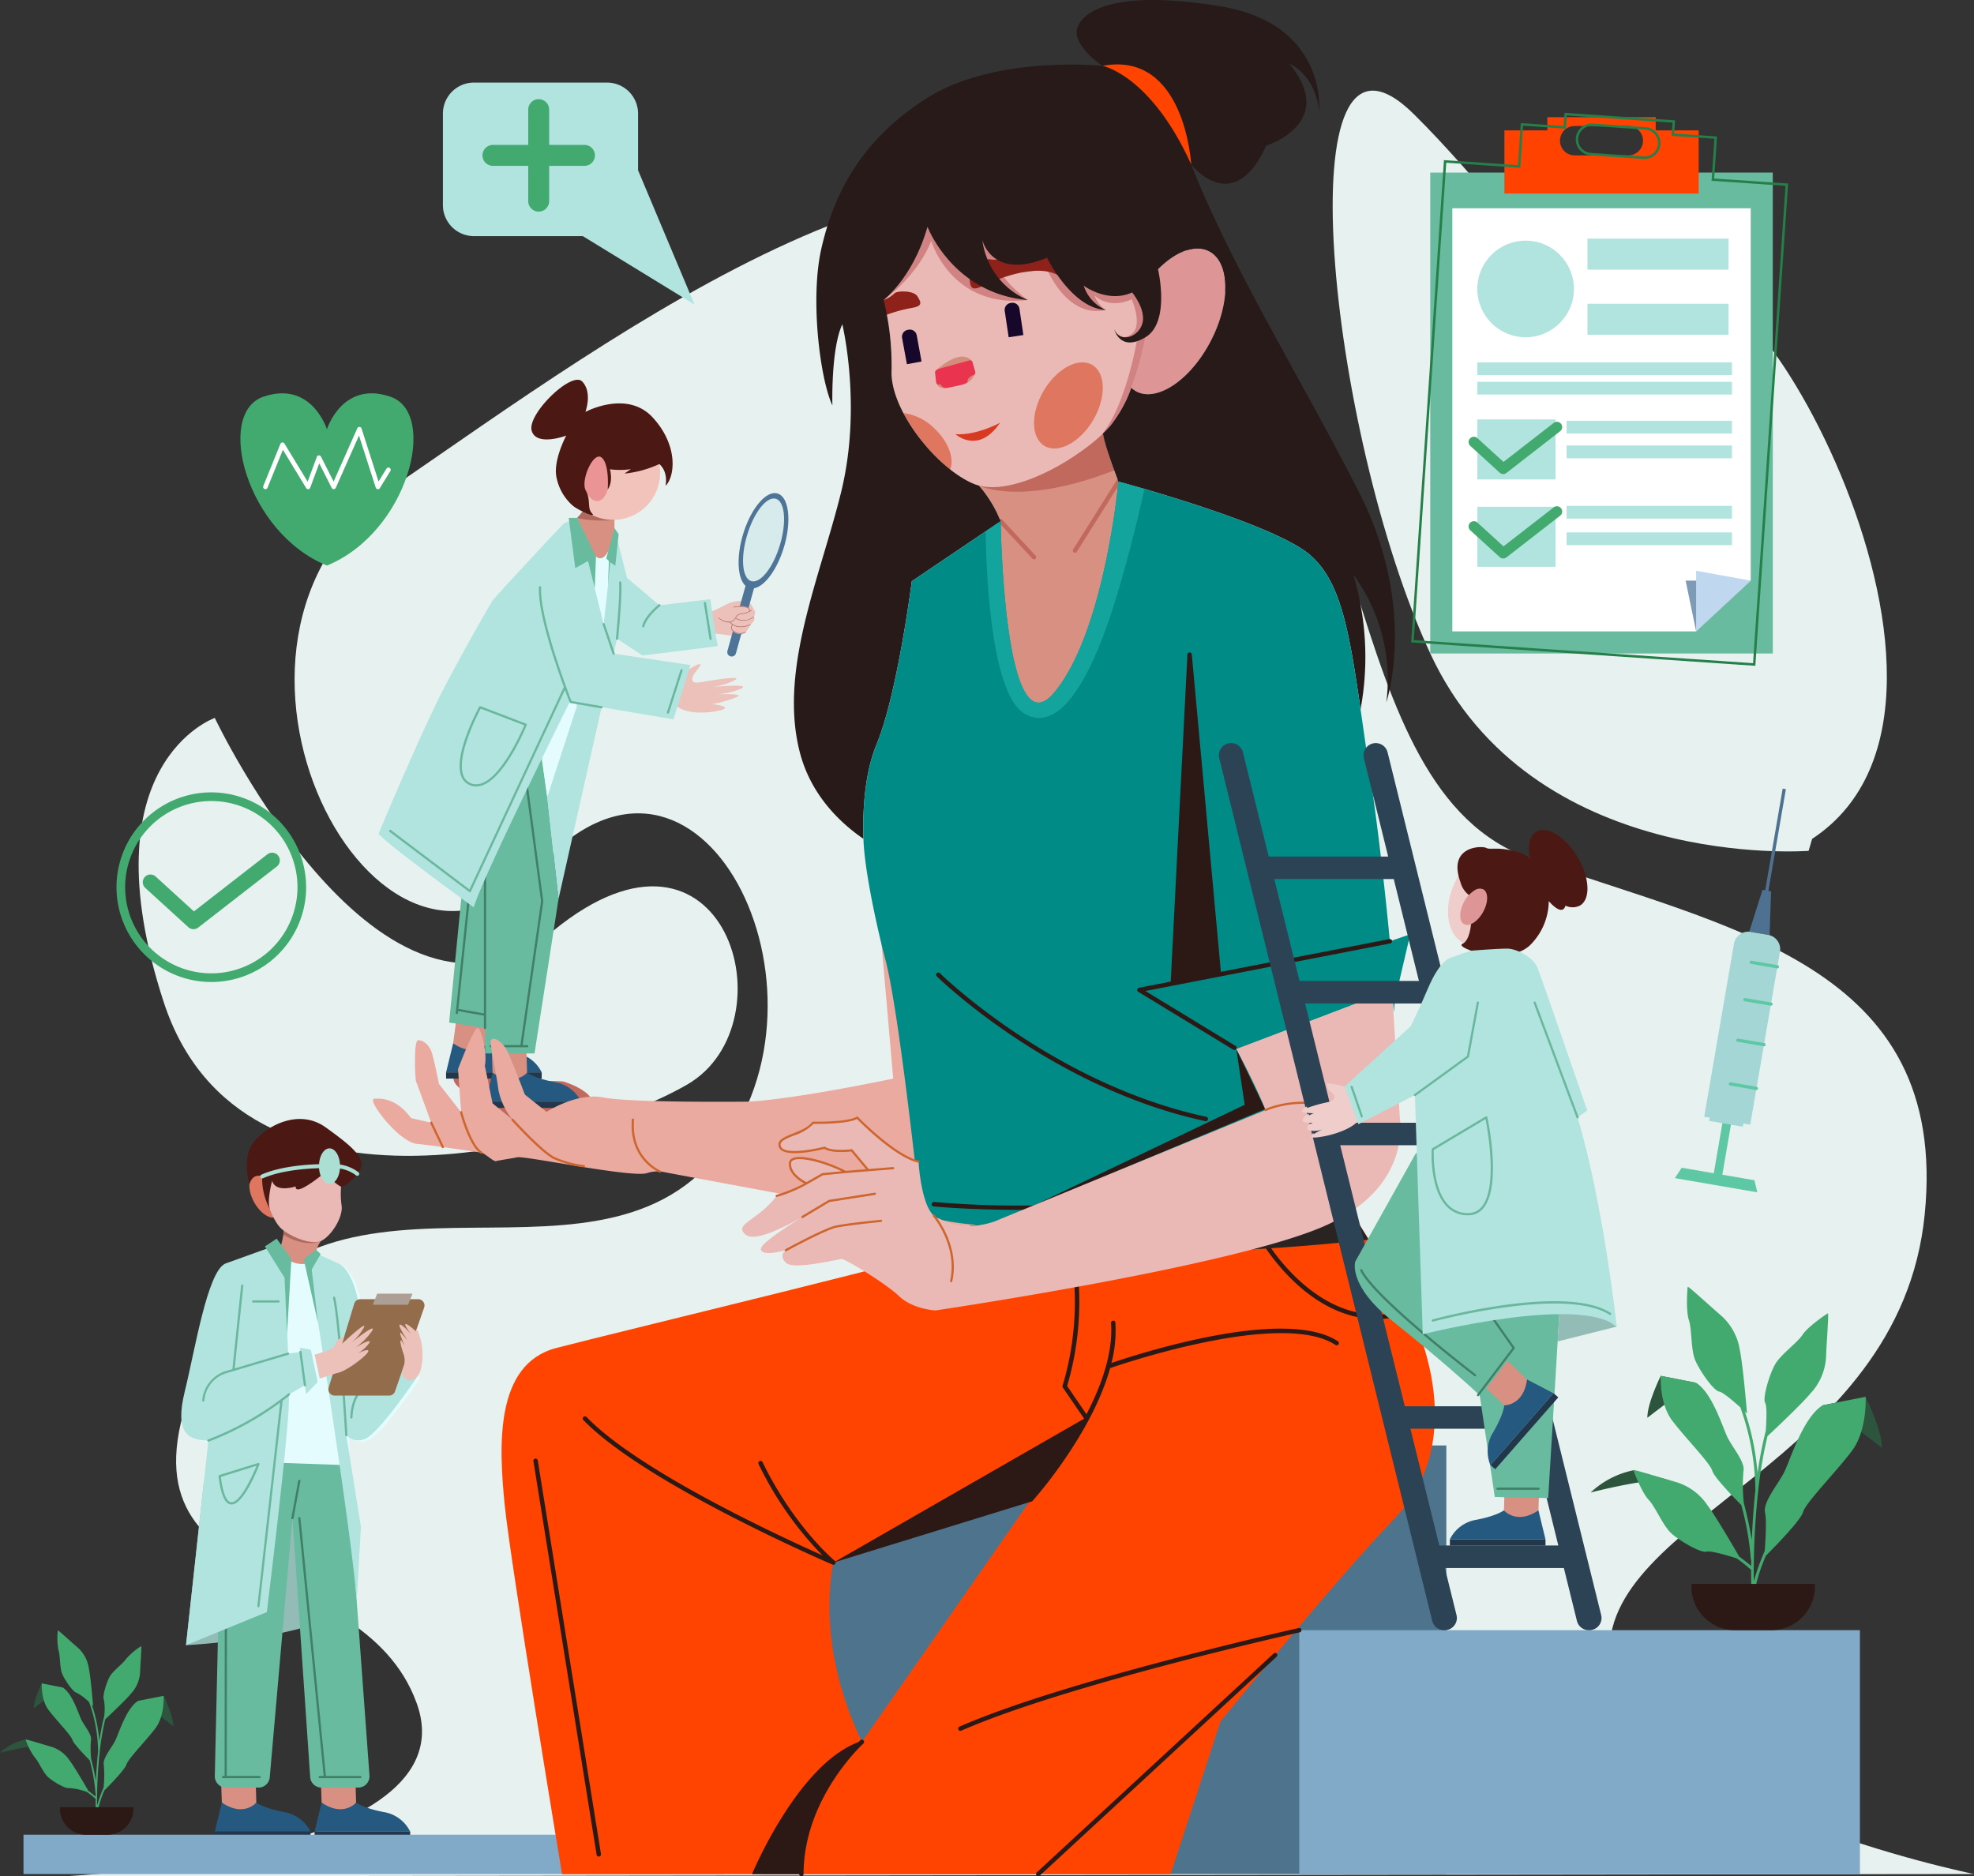 <svg xmlns="http://www.w3.org/2000/svg" width="400" height="380.231" viewBox="0 0 400 380.231">
  <rect x="0" y="0" width="400" height="380.231" fill="#333333" stroke="none"/>
  <g id="svg18" transform="translate(-103 576.55)">
    <g id="OBJECTS" transform="translate(81.107 -640)">
      <g id="Grupo_1081400" data-name="Grupo 1081400" transform="translate(21.893 63.45)">
        <g id="Grupo_1081318" data-name="Grupo 1081318" transform="translate(12.718 18.371)">
          <path id="Trazado_722772" data-name="Trazado 722772" d="M428.732,238.613s-56.1,4.35-76.664-39.991-30.2-135.887-3.334-109.3,52.352,70.717,56.476,42,67.721,76.25,24.237,104.862" transform="translate(-74.964 -84.566)" fill="#e7f2f0"/>
          <path id="Trazado_722773" data-name="Trazado 722773" d="M69.613,230.674s33.838,71.48,68.66,43.072,48.422,18.848,27.088,31.208-90.286,31.738-106.1-16.707S69.613,230.674,69.613,230.674Z" transform="translate(-38.808 -103.561)" fill="#e7f2f0"/>
          <path id="Trazado_722774" data-name="Trazado 722774" d="M36.511,449.27s83.212-3.548,71.7-35.136-65.635-20.013-43.447-69.013,78.277-9.547,104.538-42.286-3.6-93.885-36.345-58.083-75.054-45.834-29.6-76.992,116.3-84.348,158.084-50.372S293.7,228.815,333.829,243s85.051,21.44,79.971,72.171S347.569,376.4,350,405.378,423.793,448.8,423.793,448.8Z" transform="translate(-36.511 -87.411)" fill="#e7f2f0"/>
        </g>
        <rect id="Rectángulo_378326" data-name="Rectángulo 378326" width="138.684" height="86.853" transform="translate(154.394 292.912)" fill="#4d748c"/>
        <g id="Grupo_1081335" data-name="Grupo 1081335" transform="translate(36.729 226.755)">
          <g id="Grupo_1081320" data-name="Grupo 1081320" transform="translate(13.273)">
            <path id="Trazado_722775" data-name="Trazado 722775" d="M81.031,342.82c-1.306-2.249-1.412-4.667-.237-5.4s3.187.5,4.494,2.745c.01.017.018.035.029.052,1.236,2.162,1.363,4.46.315,5.267-.036.027-.068.057-.106.081C84.349,346.3,82.337,345.07,81.031,342.82Z" transform="translate(-79.446 -325.795)" fill="#df7660"/>
            <g id="Grupo_1081319" data-name="Grupo 1081319" transform="translate(6.367 19.983)">
              <path id="Trazado_722776" data-name="Trazado 722776" d="M87.661,348.3c-.338-1.087,8.9-3.343,7.688,3.484a.027.027,0,0,0,0,.009,6.28,6.28,0,0,0-.733,1.382,7.206,7.206,0,0,0-.465,3.471c.331,2.853-8.512,2.291-7.362-2.111.2-.752.358-1.39.5-1.949a18.087,18.087,0,0,0,.545-2.88A3.554,3.554,0,0,0,87.661,348.3Z" transform="translate(-86.685 -347.058)" fill="#d79081"/>
              <path id="Trazado_722777" data-name="Trazado 722777" d="M87.876,350.51h0a8.031,8.031,0,0,0,.1-.8,3.557,3.557,0,0,0-.168-1.409c-.338-1.087,8.9-3.343,7.688,3.484C95.494,351.786,92.573,353.368,87.876,350.51Z" transform="translate(-86.83 -347.058)" fill="#af695d"/>
            </g>
            <path id="Trazado_722778" data-name="Trazado 722778" d="M99.2,337.329a17.269,17.269,0,0,0-.076,5.024c.4,2.227-1.826,5.945-3.894,7.139s-6.6-.811-8.313-2.372-3.08-5.72-3.27-7.625,2.228-9.664,7.726-9.1S99.851,332.567,99.2,337.329Z" transform="translate(-79.922 -324.906)" fill="#eab8b5"/>
            <path id="Trazado_722779" data-name="Trazado 722779" d="M96.082,334.231s-7.035,6.039-6.8,3.517c0,0-4.015,1.394-4.779-1.128,0,0-1.128,4.2-.417,5.819a13.315,13.315,0,0,1-1.6-6.693s-1.8-.879-2.563,1.524c0,0-1.623-5.03.7-8.282s9.137-7.234,14.756-3.186,8.805,6.637,6.415,9.425-3.308,2.589-3.308,2.589S95.685,336.487,96.082,334.231Z" transform="translate(-79.367 -324.09)" fill="#4c1813"/>
            <path id="Trazado_722780" data-name="Trazado 722780" d="M102.453,335.812a8.126,8.126,0,0,0-3.785-1.6c-.1-1.833-1.007-3.275-2.125-3.275s-2,1.408-2.121,3.21c-2.145.05-7.732.357-11.7,2.122a.4.4,0,0,0,.162.762A.412.412,0,0,0,83.05,337c3.78-1.684,9.275-1.993,11.373-2.05.123,1.792,1.02,3.189,2.119,3.189s1.974-1.36,2.116-3.117a7.309,7.309,0,0,1,3.282,1.4.4.4,0,0,0,.512-.609Z" transform="translate(-79.773 -324.98)" fill="#abdfd3"/>
          </g>
          <path id="Trazado_722781" data-name="Trazado 722781" d="M65.529,383.468c2.032-8.229,4.561-24.2,8.17-25.869v-.009l.184-.066c.02-.007.04-.019.06-.024l.024-.006,9.813-3.534c-.142.561,1.8,3.229,4.552,3.38a3.293,3.293,0,0,0,3.476-1.995l4.877,2.225c1.637.7,3.161,3.626,3.926,7.377,1.062,5.2-.451,19.075-.451,19.075l9.238-6.4,2.658,1.9a1.056,1.056,0,0,1,.26,1.456c-1.917,2.8-8.053,11.525-10.418,12.18a3.233,3.233,0,0,1-3.64-.813l.1,6.085c-9.92,5.453-25.293-.883-25.293-.883l.228-4.845h0a9.711,9.711,0,0,1-2.981.742C66.152,393.44,63.451,391.882,65.529,383.468Z" transform="translate(-64.202 -327.973)" fill="#e5fcff"/>
          <g id="Grupo_1081330" data-name="Grupo 1081330" transform="translate(0 25.687)">
            <g id="Grupo_1081322" data-name="Grupo 1081322" transform="translate(27.013 101.787)">
              <path id="Trazado_722782" data-name="Trazado 722782" d="M96.746,481.667l-.379-11.054,7.073.893.295,10.161S100.7,487.063,96.746,481.667Z" transform="translate(-95.317 -470.613)" fill="#d79081"/>
              <g id="Grupo_1081321" data-name="Grupo 1081321" transform="translate(0 11.054)">
                <path id="Trazado_722783" data-name="Trazado 722783" d="M96.589,483.319,95.16,489.2h19.377a7.272,7.272,0,0,0-5.4-3.971c-4.13-.794-5.559-1.906-5.559-1.906S101.037,486.337,96.589,483.319Z" transform="translate(-95.16 -483.319)" fill="#26597f"/>
                <rect id="Rectángulo_378327" data-name="Rectángulo 378327" width="19.377" height="1.271" transform="translate(0 5.877)" fill="#22374c"/>
              </g>
            </g>
            <g id="Grupo_1081324" data-name="Grupo 1081324" transform="translate(6.793 101.787)">
              <path id="Trazado_722784" data-name="Trazado 722784" d="M73.505,481.667l-.379-11.054,7.073.893.294,10.161S77.459,487.063,73.505,481.667Z" transform="translate(-72.076 -470.613)" fill="#d79081"/>
              <g id="Grupo_1081323" data-name="Grupo 1081323" transform="translate(0 11.054)">
                <path id="Trazado_722785" data-name="Trazado 722785" d="M73.348,483.319,71.919,489.2H91.3a7.274,7.274,0,0,0-5.4-3.971c-4.13-.794-5.559-1.906-5.559-1.906S77.8,486.337,73.348,483.319Z" transform="translate(-71.919 -483.319)" fill="#26597f"/>
                <rect id="Rectángulo_378328" data-name="Rectángulo 378328" width="19.378" height="1.271" transform="translate(0 5.877)" fill="#22374c"/>
              </g>
            </g>
            <path id="Trazado_722786" data-name="Trazado 722786" d="M65.217,441.3S93,439.951,99.809,432.361l-3.375-26.884-27.6,2.753Z" transform="translate(-64.255 -360.357)" fill="#93bcb7"/>
            <g id="Grupo_1081326" data-name="Grupo 1081326" transform="translate(6.795 43.583)">
              <path id="Trazado_722787" data-name="Trazado 722787" d="M73.373,403.711l25.293.883,4.6,62.879a2.291,2.291,0,0,1-2.285,2.459H93.536a2.29,2.29,0,0,1-2.285-2.135l-3.593-52.485-4.6,52.528a2.291,2.291,0,0,1-2.282,2.091H74.213a2.292,2.292,0,0,1-2.291-2.343Z" transform="translate(-71.921 -403.711)" fill="#68bb9f"/>
              <g id="Grupo_1081325" data-name="Grupo 1081325" transform="translate(1.463 3.853)">
                <path id="Trazado_722788" data-name="Trazado 722788" d="M91.411,408.143a.224.224,0,0,0-.26.179l-1.4,7.524a.224.224,0,0,0,.179.261.218.218,0,0,0,.041,0,.223.223,0,0,0,.219-.183l1.4-7.524A.224.224,0,0,0,91.411,408.143Z" transform="translate(-75.702 -408.14)" fill="#407f68"/>
                <path id="Trazado_722789" data-name="Trazado 722789" d="M103.98,469.274H96.96L91.8,416.989a.224.224,0,0,0-.445.044l5.155,52.241h-.8a.224.224,0,1,0,0,.447h8.264a.224.224,0,0,0,0-.447Z" transform="translate(-75.911 -409.264)" fill="#407f68"/>
                <path id="Trazado_722790" data-name="Trazado 722790" d="M81.2,472.629H74.571l.032-29.809a.224.224,0,0,0-.223-.224h0a.223.223,0,0,0-.224.224l-.032,29.809h-.3a.224.224,0,1,0,0,.447H81.2a.224.224,0,1,0,0-.447Z" transform="translate(-73.603 -412.62)" fill="#407f68"/>
              </g>
            </g>
            <g id="Grupo_1081329" data-name="Grupo 1081329">
              <g id="Grupo_1081327" data-name="Grupo 1081327">
                <path id="Trazado_722791" data-name="Trazado 722791" d="M115.2,379.38l-2.658-1.9L106.1,381.6s-1.286-11.59-2.348-16.793c-.766-3.751-2.289-6.675-3.926-7.377l-4.877-2.225a3.143,3.143,0,0,1-1.276,1.5s3.595,22.32,6.462,42.237c1.608,11.17,2.987,21.585,3.375,26.884l.848-15.036L101.4,392.2a3.233,3.233,0,0,0,3.64.813c2.366-.655,8.5-9.382,10.418-12.18A1.057,1.057,0,0,0,115.2,379.38Z" transform="translate(-67.954 -353.822)" fill="#b1e4df"/>
                <path id="Trazado_722792" data-name="Trazado 722792" d="M88.107,374.257l.154.882-2.507.345c-.285-9.184-.865-19.517-.865-19.517h0c-1.2-.863-1.9-2.006-1.811-2.352l-9.813,3.534-.024.006c-.02.006-.04.018-.06.025l-.184.066v.009c-3.609,1.669-6.138,17.64-8.17,25.868-2.078,8.414.623,9.972,4.778,9.972l-4.532,41.46,16.38-6.7s1.877-15.214,3.2-27.714c.683-6.456,1.217-12.189,1.268-14.725.01-.492.012-1.065.01-1.674l3.247-1.86.232,1.8,2.354-2.468-1.4-6.534Z" transform="translate(-64.111 -353.615)" fill="#b1e4df"/>
              </g>
              <g id="Grupo_1081328" data-name="Grupo 1081328" transform="translate(4.239 7.853)">
                <path id="Trazado_722793" data-name="Trazado 722793" d="M86.575,388.04a61.375,61.375,0,0,1-16.259,9.314.223.223,0,0,0,.077.433.235.235,0,0,0,.077-.013,60.822,60.822,0,0,0,14.477-7.919l-4.64,41.251a.223.223,0,0,0,.2.247l.025,0a.224.224,0,0,0,.222-.2l4.687-41.665c.894-.67,1.407-1.094,1.426-1.11a.224.224,0,1,0-.288-.342Z" transform="translate(-69.137 -365.936)" fill="#6ab79d"/>
                <path id="Trazado_722794" data-name="Trazado 722794" d="M91.806,378.1a.224.224,0,0,0-.191.251l.917,6.743a.224.224,0,0,0,.221.193l.03,0a.224.224,0,0,0,.191-.251l-.917-6.743A.229.229,0,0,0,91.806,378.1Z" transform="translate(-71.925 -364.651)" fill="#6ab79d"/>
                <path id="Trazado_722795" data-name="Trazado 722795" d="M73.588,380.7l12.863-3.826a.223.223,0,0,0,.151-.278.219.219,0,0,0-.278-.15l-10.755,3.2,1.752-16.755a.224.224,0,0,0-.2-.246.221.221,0,0,0-.245.2l-1.771,16.94-1.649.49a6.908,6.908,0,0,0-4.473,5.852.224.224,0,0,0,.2.242h.019a.223.223,0,0,0,.222-.2A6.343,6.343,0,0,1,73.588,380.7Z" transform="translate(-68.983 -362.641)" fill="#6ab79d"/>
                <path id="Trazado_722796" data-name="Trazado 722796" d="M99.619,365.473a.224.224,0,0,0-.164.271c1.1,4.5,2.456,27.574,2.47,27.807a.224.224,0,0,0,.223.211h.013a.224.224,0,0,0,.21-.237c-.056-.951-1.373-23.351-2.482-27.887A.222.222,0,0,0,99.619,365.473Z" transform="translate(-72.944 -363.009)" fill="#6ab79d"/>
                <path id="Trazado_722797" data-name="Trazado 722797" d="M107.576,385.421a.222.222,0,0,0-.294-.112c-.146.065-3.584,1.658-3.811,7.219a.224.224,0,0,0,.214.232h.01a.224.224,0,0,0,.224-.215c.214-5.268,3.513-6.814,3.546-6.829A.224.224,0,0,0,107.576,385.421Z" transform="translate(-73.467 -365.586)" fill="#6ab79d"/>
                <path id="Trazado_722798" data-name="Trazado 722798" d="M81.032,404.274a.219.219,0,0,0-.229-.06l-7.855,2.446a.221.221,0,0,0-.155.24c.47,3.85,1.332,5.721,2.636,5.721,2.477,0,5.332-7.284,5.649-8.114A.223.223,0,0,0,81.032,404.274Zm-5.6,7.9c-.693,0-1.628-.9-2.17-5.143l7.231-2.252C79.52,407.187,77.156,412.174,75.428,412.174Z" transform="translate(-69.478 -368.045)" fill="#6ab79d"/>
                <path id="Trazado_722799" data-name="Trazado 722799" d="M80.845,366.781h5.1a.224.224,0,1,0,0-.447h-5.1a.224.224,0,1,0,0,.447Z" transform="translate(-70.496 -363.121)" fill="#6ab79d"/>
              </g>
            </g>
          </g>
          <g id="Grupo_1081332" data-name="Grupo 1081332" transform="translate(16.959 24.247)">
            <g id="Grupo_1081331" data-name="Grupo 1081331">
              <path id="Trazado_722800" data-name="Trazado 722800" d="M85.983,351.96,83.6,353.536l3.976,6.358.509,11.369.785-13.6.091-1.588Z" transform="translate(-83.604 -351.96)" fill="#68bb9f"/>
              <path id="Trazado_722801" data-name="Trazado 722801" d="M95.528,369.364l-2.9-12.9,2.5-1.937.945.893-1.824,3.129Z" transform="translate(-84.777 -352.294)" fill="#68bb9f"/>
            </g>
          </g>
          <g id="Grupo_1081334" data-name="Grupo 1081334" transform="translate(27.019 35.404)">
            <g id="Grupo_1081333" data-name="Grupo 1081333" transform="translate(2.797)">
              <path id="Trazado_722802" data-name="Trazado 722802" d="M116.587,366.068H104.832a1.268,1.268,0,0,0-1.212.9l-5.183,17A1.267,1.267,0,0,0,99.65,385.6H110.68a1.265,1.265,0,0,0,1.2-.851l5.906-17A1.267,1.267,0,0,0,116.587,366.068Z" transform="translate(-98.382 -364.951)" fill="#936c4c"/>
              <path id="Trazado_722803" data-name="Trazado 722803" d="M115.867,367.019h-7.148l.893-2.235h7.148Z" transform="translate(-99.726 -364.784)" fill="#ad9f95"/>
            </g>
            <path id="Trazado_722804" data-name="Trazado 722804" d="M118.443,372.789a12.655,12.655,0,0,1,.873,8.04c-1.084,4.17-4.617,2.135-3.733.192a4.183,4.183,0,0,0,.053-3.439c-.727-2.243-.551-2.836-.193-2.225s.526.883.526.883-1.442-3.376-.675-2.532,1.26,1.442,1.26,1.442-2.228-3.337-1.484-3.182,2.263,2.051,2.263,2.051-1.662-2.22-1.117-2.168,2.025,1.467,2.025,1.467Z" transform="translate(-97.735 -365.703)" fill="#ecc1ba"/>
            <path id="Trazado_722805" data-name="Trazado 722805" d="M106.815,373.281c.992-1.705-3.515,1.868-4.239,2.448a11.609,11.609,0,0,0,2.482-2.935c1.068-1.812-2.707,1.593-4.339,3.122h0l.428-1.4a2.559,2.559,0,0,0-2.068,2.127,19.193,19.193,0,0,1-3.912,1.463l1.022,4.781a1.144,1.144,0,0,0,.363-.047c1.349-.419,2.981-.953,2.981-.953v-.017c1.686-.153,5.467-2.977,6.316-4.1,1.017-1.349-1.973.086-1.973.086a7.11,7.11,0,0,0,2.4-2.162c.514-1.087-2.934,1.049-2.934,1.049A13.164,13.164,0,0,0,106.815,373.281Z" transform="translate(-95.167 -365.758)" fill="#ecc1ba"/>
          </g>
        </g>
        <rect id="Rectángulo_378329" data-name="Rectángulo 378329" width="141.943" height="7.969" transform="translate(4.762 371.795)" fill="#81aac9"/>
        <rect id="Rectángulo_378330" data-name="Rectángulo 378330" width="113.612" height="49.44" transform="translate(263.274 330.344)" fill="#81aac9"/>
        <g id="Grupo_1081372" data-name="Grupo 1081372" transform="translate(75.597)">
          <path id="Trazado_722806" data-name="Trazado 722806" d="M155.17,318.134s-1.074-1.689-5.3-3.054c-.823-.266-10.89-.02-13.564-.369s-7-2.944-8.5-.978,3.461,4.479,7.316,6.45,6.293,6.843,11.406,7.394S155.17,318.134,155.17,318.134Z" transform="translate(-111.224 -95.894)" fill="#c1695d"/>
          <g id="Grupo_1081353" data-name="Grupo 1081353" transform="translate(1.107 76.96)">
            <g id="Grupo_1081338" data-name="Grupo 1081338" transform="translate(30.962)">
              <g id="Grupo_1081336" data-name="Grupo 1081336" transform="translate(0.601 25.703)">
                <path id="Trazado_722807" data-name="Trazado 722807" d="M162.584,185.81v-3.239l-5.8-1.117s-.481,1.5-8.679,9.29,14.849,8.02,14.849,8.02Z" transform="translate(-146.338 -181.454)" fill="#d79081"/>
                <path id="Trazado_722808" data-name="Trazado 722808" d="M158.074,181.454a10.285,10.285,0,0,1-1.79,2.325,25.709,25.709,0,0,0,7.593.372v-1.581Z" transform="translate(-147.631 -181.454)" fill="#af695d"/>
              </g>
              <g id="Grupo_1081337" data-name="Grupo 1081337">
                <path id="Trazado_722809" data-name="Trazado 722809" d="M172.7,170.818a9.536,9.536,0,1,1-10.789-8.093A9.537,9.537,0,0,1,172.7,170.818Z" transform="translate(-146.697 -153.303)" fill="#f2c3ba"/>
                <path id="Trazado_722810" data-name="Trazado 722810" d="M162.918,173.826c.179,2.616-.843,4.816-2.282,4.915s-2.751-1.943-2.93-4.558.843-4.816,2.282-4.915S162.74,171.211,162.918,173.826Z" transform="translate(-147.213 -154.166)" fill="#ea9495"/>
                <path id="Trazado_722811" data-name="Trazado 722811" d="M172.872,173.374c-.1.1.686-2.589-1.283-4.39a22.341,22.341,0,0,1-7.07,1.94l1.3-.912a15.166,15.166,0,0,1-4.242.034s.724,2.482-.456,4.093c0,0,.423-5.042-1.219-6.454s-4.332,4.606-3.228,6.634.224,3.583,1.276,4.658-2.867-.641-3.941-1.59a10.251,10.251,0,0,1-3.228-5.542c-.844-3.453,1.938-8.619,1.938-8.619s-6.123,2.3-7.01-1.041,8.133-12.147,10.255-9.918.641,6.157.641,6.157,8.41-4.549,13.632,1.116S174.764,171.471,172.872,173.374Z" transform="translate(-145.648 -151.91)" fill="#4c1813"/>
              </g>
            </g>
            <g id="Grupo_1081343" data-name="Grupo 1081343" transform="translate(66.139 22.969)">
              <g id="Grupo_1081339" data-name="Grupo 1081339" transform="translate(0 21.82)">
                <path id="Trazado_722812" data-name="Trazado 722812" d="M190.23,210.287c1.249.246,3.339.314,4.105-.57a4.934,4.934,0,0,0,.961-1.483s1.195-.877.688-1.6c0,0,.587-1.028.019-1.4,0,0-.435-1.389-1.4-1.716a6.743,6.743,0,0,0-4.053.534c-.836.51-4.2,2.024-4.2,2.024a4.088,4.088,0,0,0,.448,3.767Z" transform="translate(-186.081 -203.392)" fill="#ecc1ba"/>
                <path id="Trazado_722813" data-name="Trazado 722813" d="M192.69,207.035a2.962,2.962,0,0,0,1.6.454,3.736,3.736,0,0,0,2.146-.736.06.06,0,1,0-.069-.1,3.138,3.138,0,0,1-3.609.281c.048-.079.094-.162.137-.251,0-.005.216-.484,1.264-.581a3.23,3.23,0,0,0,1.782-.7.06.06,0,0,0-.08-.089,2.155,2.155,0,0,1-.249.179.684.684,0,0,0-.212-.512,2.577,2.577,0,0,0-1.656-.412,2.483,2.483,0,0,1,1.188-.525.06.06,0,0,0,.02-.117c-.427-.076-1.3.559-1.419.645a9.748,9.748,0,0,0-1.227.113.059.059,0,0,0-.049.069.06.06,0,0,0,.069.05c.023,0,2.316-.382,2.99.265a.577.577,0,0,1,.175.5,3.343,3.343,0,0,1-1.342.417c-1.129.1-1.355.632-1.362.651a1.755,1.755,0,0,1-1.2,1.064,3.163,3.163,0,0,1-2.226-.792.06.06,0,0,0-.078.09,3.55,3.55,0,0,0,1.99.852,1.683,1.683,0,0,0,.279-.024,2.056,2.056,0,0,0,.487.468.973.973,0,0,0-.236.729,1.129,1.129,0,0,0,.661.778,2.506,2.506,0,0,0,1.221.331,2.079,2.079,0,0,0,1.1-.3.06.06,0,0,0,.015-.084.061.061,0,0,0-.084-.015,2.139,2.139,0,0,1-2.192-.042,1.02,1.02,0,0,1-.6-.689.874.874,0,0,1,.217-.646,2.917,2.917,0,0,0,1.6.432,5.392,5.392,0,0,0,2-.433.06.06,0,0,0,.033-.077.059.059,0,0,0-.077-.033c-2.631,1.05-3.771-.144-4.009-.449A1.723,1.723,0,0,0,192.69,207.035Z" transform="translate(-186.495 -203.461)" fill="#af6c66"/>
              </g>
              <g id="Grupo_1081342" data-name="Grupo 1081342" transform="translate(4.527)">
                <g id="Grupo_1081341" data-name="Grupo 1081341">
                  <g id="Grupo_1081340" data-name="Grupo 1081340">
                    <path id="Trazado_722814" data-name="Trazado 722814" d="M192.606,210.452h0v0Z" transform="translate(-191.457 -182.489)" fill="#4e7498"/>
                    <path id="Trazado_722815" data-name="Trazado 722815" d="M192.434,210.452l-1.116,4.016a.894.894,0,0,0,.621,1.1.882.882,0,0,0,.24.033.9.9,0,0,0,.86-.654l1.1-3.975A1.78,1.78,0,0,1,192.434,210.452Z" transform="translate(-191.285 -182.49)" fill="#4e7498"/>
                    <path id="Trazado_722816" data-name="Trazado 722816" d="M201.818,178.392c-2.3-.684-5.437,3.048-7.011,8.336-1.375,4.621-1.1,8.9.524,10.362l-1.154,4.149a2.332,2.332,0,0,1,1.756.355l1.114-4.006c2.155-.358,4.712-3.779,6.082-8.383C204.7,183.918,204.116,179.077,201.818,178.392Z" transform="translate(-191.628 -178.311)" fill="#4e7498"/>
                  </g>
                </g>
                <path id="Trazado_722817" data-name="Trazado 722817" d="M202.44,188.956c-1.378,4.609-3.985,7.9-5.821,7.351s-2.209-4.731-.831-9.339,3.985-7.9,5.821-7.351S203.818,184.347,202.44,188.956Z" transform="translate(-191.762 -178.473)" fill="#d7ebec"/>
              </g>
            </g>
            <path id="Trazado_722818" data-name="Trazado 722818" d="M178.047,224.013s-.184-2.448,3.548-4.714,2.469-.716,1.628.318-1.478,2.623.9,2.2,9.171-1.517,6.79-.345a13.672,13.672,0,0,1-4.574,1.326s8.316-.831,6.017.318A15.805,15.805,0,0,1,186.6,224.3s6.348-.332,5.117.419a25.1,25.1,0,0,1-5.168,1.527s3.945.436,2.037,1.121S178.216,229.142,178.047,224.013Z" transform="translate(-118.898 -160.519)" fill="#ecc1ba"/>
            <g id="Grupo_1081345" data-name="Grupo 1081345" transform="translate(13.688 123.645)">
              <path id="Trazado_722819" data-name="Trazado 722819" d="M127.435,304.852l1.463-10.821,6.8.9-1.271,9.923S131.387,310.248,127.435,304.852Z" transform="translate(-126.006 -294.031)" fill="#d79081"/>
              <g id="Grupo_1081344" data-name="Grupo 1081344" transform="translate(0 10.821)">
                <path id="Trazado_722820" data-name="Trazado 722820" d="M127.221,306.469l-1.429,5.877h19.377a7.274,7.274,0,0,0-5.4-3.971c-4.13-.794-5.559-1.906-5.559-1.906S131.669,309.487,127.221,306.469Z" transform="translate(-125.792 -306.469)" fill="#26597f"/>
                <rect id="Rectángulo_378331" data-name="Rectángulo 378331" width="19.377" height="1.271" transform="translate(0 5.877)" fill="#22374c"/>
              </g>
            </g>
            <g id="Grupo_1081347" data-name="Grupo 1081347" transform="translate(21.681 129.353)">
              <path id="Trazado_722821" data-name="Trazado 722821" d="M136.566,311.646l-.379-11.054,7.073.893.295,10.161S140.52,317.042,136.566,311.646Z" transform="translate(-135.137 -300.592)" fill="#d79081"/>
              <g id="Grupo_1081346" data-name="Grupo 1081346" transform="translate(0 11.054)">
                <path id="Trazado_722822" data-name="Trazado 722822" d="M136.409,313.3l-1.429,5.877h19.378a7.274,7.274,0,0,0-5.4-3.971c-4.13-.794-5.559-1.906-5.559-1.906S140.857,316.316,136.409,313.3Z" transform="translate(-134.98 -313.298)" fill="#26597f"/>
                <rect id="Rectángulo_378332" data-name="Rectángulo 378332" width="19.378" height="1.271" transform="translate(0 5.877)" fill="#22374c"/>
              </g>
            </g>
            <g id="Grupo_1081349" data-name="Grupo 1081349" transform="translate(14.302 75.923)">
              <path id="Trazado_722823" data-name="Trazado 722823" d="M145.292,240.028l1.093,7.782,2.285,20.648-4.866,31.31H133.775V294.63l-7.277-1.125,3.554-36.218-.846-18.11Z" transform="translate(-126.498 -239.178)" fill="#68bb9f"/>
              <g id="Grupo_1081348" data-name="Grupo 1081348" transform="translate(1.342 6.266)">
                <path id="Trazado_722824" data-name="Trazado 722824" d="M133.975,257.192a.224.224,0,0,0-.224.224V294l-5.175-.92,3.077-29.615a.223.223,0,1,0-.445-.045l-3.168,30.489a.224.224,0,0,0,.2.245h.023a.223.223,0,0,0,.222-.2l.044-.429,5.221.928v2.515a.224.224,0,0,0,.447,0V257.415A.224.224,0,0,0,133.975,257.192Z" transform="translate(-128.041 -247.786)" fill="#407f68"/>
                <path id="Trazado_722825" data-name="Trazado 722825" d="M146.8,269.829l-3.1-23.255a.223.223,0,1,0-.443.059l3.1,23.224-4.186,29.149h-6.021a.224.224,0,1,0,0,.447h7.38a.224.224,0,1,0,0-.447h-.907l4.181-29.117A.287.287,0,0,0,146.8,269.829Z" transform="translate(-129.065 -246.38)" fill="#407f68"/>
              </g>
            </g>
            <path id="Trazado_722826" data-name="Trazado 722826" d="M162.865,186.326s-2.24,14.753-7.6-2.249l-7.1,49.2,1.035,7.371,12.947-34.526Z" transform="translate(-115.013 -156.092)" fill="#e5fcff"/>
            <g id="Grupo_1081352" data-name="Grupo 1081352" transform="translate(0 27.985)">
              <path id="Trazado_722827" data-name="Trazado 722827" d="M133.273,200.7a1.722,1.722,0,0,0-.146.183c-.549.932-4.85,8.267-9.434,16.96-4.908,9.308-13.634,30.252-13.634,30.252,2.285,2.623,19.294,14.893,19.294,14.893,1.565-5.477,16.946-36.56,19.257-41.219a.853.853,0,0,1,.934-.457h0a.857.857,0,0,1,.647,1.107l-5.946,18.229,2.285,20.648,8.73-38.845,14.557,2.455,3.455-11L157.7,211.581l.676-3.008,5.162,3.385s15.57-1.862,15.316-1.946-1.557-9.455-1.557-9.455l-10.321,1.228-6.569-5.566-2.542-10.068L155.674,205.6h0l-5.363-21.526-2.72,1.124S134.407,199.262,133.273,200.7Z" transform="translate(-110.059 -184.077)" fill="#b1e4df"/>
              <g id="Grupo_1081350" data-name="Grupo 1081350" transform="translate(2.13 12.87)">
                <path id="Trazado_722828" data-name="Trazado 722828" d="M155.617,224.3l-6.137-1.047c-.584-1.5-6.5-16.82-6.148-23.031a.223.223,0,0,0-.211-.236.216.216,0,0,0-.236.211c-.276,4.913,3.156,15.06,5.042,20.212L128.8,261.435l-15.936-12.043a.223.223,0,1,0-.27.356l16.157,12.209a.225.225,0,0,0,.135.045.192.192,0,0,0,.054-.007.22.22,0,0,0,.148-.122L148.145,221c.532,1.438.9,2.382.965,2.536a.223.223,0,0,0,.17.137l6.261,1.068a.189.189,0,0,0,.038,0,.224.224,0,0,0,.038-.444Z" transform="translate(-112.508 -199.015)" fill="#6ab79d"/>
                <path id="Trazado_722829" data-name="Trazado 722829" d="M162.387,208.575a.223.223,0,0,0-.14.283l2.027,5.979a.223.223,0,0,0,.211.151.2.2,0,0,0,.071-.012.223.223,0,0,0,.14-.283l-2.027-5.979A.224.224,0,0,0,162.387,208.575Z" transform="translate(-118.973 -200.13)" fill="#6ab79d"/>
                <path id="Trazado_722830" data-name="Trazado 722830" d="M166.189,198.871a.223.223,0,0,0-.2.241c.219,2.629-.634,11.276-.642,11.363a.224.224,0,0,0,.2.244h.023a.223.223,0,0,0,.222-.2c.036-.358.866-8.775.643-11.445A.229.229,0,0,0,166.189,198.871Z" transform="translate(-119.377 -198.87)" fill="#6ab79d"/>
                <path id="Trazado_722831" data-name="Trazado 722831" d="M174.825,204.224c-.117.093-2.888,2.306-3.347,4.371a.224.224,0,0,0,.17.266.238.238,0,0,0,.049.005.224.224,0,0,0,.218-.175c.424-1.909,3.161-4.1,3.188-4.118a.223.223,0,1,0-.278-.35Z" transform="translate(-120.174 -199.56)" fill="#6ab79d"/>
                <path id="Trazado_722832" data-name="Trazado 722832" d="M186.269,203.854a.228.228,0,0,0-.255-.186.224.224,0,0,0-.186.255l1.139,7.251a.223.223,0,0,0,.22.189l.035,0a.223.223,0,0,0,.186-.255Z" transform="translate(-122.04 -199.493)" fill="#6ab79d"/>
                <path id="Trazado_722833" data-name="Trazado 722833" d="M180.254,219.334a.223.223,0,0,0-.281.144l-2.755,8.568a.223.223,0,0,0,.144.281.235.235,0,0,0,.069.01.222.222,0,0,0,.212-.155l2.755-8.568A.222.222,0,0,0,180.254,219.334Z" transform="translate(-120.919 -201.529)" fill="#6ab79d"/>
                <path id="Trazado_722834" data-name="Trazado 722834" d="M131.251,244.032a3.277,3.277,0,0,0,1.046.172c5.123,0,10.045-11.928,10.251-12.436a.222.222,0,0,0-.127-.292l-9.232-3.535a.227.227,0,0,0-.276.1c-.217.4-5.312,9.788-3.63,14.1A3.1,3.1,0,0,0,131.251,244.032Zm1.963-15.6,8.833,3.382c-.69,1.616-5.279,11.947-9.749,11.947a2.812,2.812,0,0,1-.9-.149,2.634,2.634,0,0,1-1.694-1.629C128.213,238.168,132.522,229.739,133.214,228.429Z" transform="translate(-114.645 -202.648)" fill="#6ab79d"/>
              </g>
              <g id="Grupo_1081351" data-name="Grupo 1081351" transform="translate(38.539)">
                <path id="Trazado_722835" data-name="Trazado 722835" d="M156.072,184.077h-1.715l1.33,10.171,2.565-1.421,1.378,5.532.25-6.434Z" transform="translate(-154.357 -184.077)" fill="#68bb9f"/>
                <path id="Trazado_722836" data-name="Trazado 722836" d="M164.762,186.461l-1.675,6.142.555.559s-.217,5.171-.205,5.062.488-4.84.488-4.84l1,.726.684-6.421Z" transform="translate(-155.492 -184.387)" fill="#68bb9f"/>
              </g>
            </g>
          </g>
          <g id="Grupo_1081371" data-name="Grupo 1081371">
            <g id="Grupo_1081362" data-name="Grupo 1081362" transform="translate(85.279)">
              <path id="Trazado_722837" data-name="Trazado 722837" d="M286.073,150.307c4.25,2.206,11-2.366,15.073-10.215s3.932-16-.318-18.205c-3.275-1.7-8.029.635-11.9,5.382a28.2,28.2,0,0,0-3.169,4.833c-.031.061-.057.121-.088.181-3.621,7.09-3.8,14.37-.622,17.275a4.865,4.865,0,0,0,.641.5A4.424,4.424,0,0,0,286.073,150.307Z" transform="translate(-216.688 -70.975)" fill="#de9595"/>
              <g id="Grupo_1081355" data-name="Grupo 1081355" transform="translate(35.623 79.955)">
                <path id="Trazado_722838" data-name="Trazado 722838" d="M280.684,186.161a8.886,8.886,0,0,0-.226-6.622c-1.01-2.521-1.853-4.665-2.57-6.542a63.112,63.112,0,0,1-3.151-9.749,12.394,12.394,0,0,1-.034-4.959c.7-3.916-32.321-7.7-25.143,15.452,0,.01,0,.018.008.029a21.889,21.889,0,0,1,3.145,4.474,26.426,26.426,0,0,1,1.309,2.789c-.073.211-8.893,25.667-5.484,36.492,3.423,10.871,17.531,13.4,28.495,2.68C283.68,213.7,282.58,197.73,280.684,186.161Z" transform="translate(-247.755 -155.353)" fill="#d79081"/>
                <path id="Trazado_722839" data-name="Trazado 722839" d="M274.819,158.29c.7-3.916-32.321-7.7-25.142,15.452,0,.01,0,.018.008.029s8.455,4.346,27.466-3.056a50.825,50.825,0,0,1-2.3-7.465A12.38,12.38,0,0,1,274.819,158.29Z" transform="translate(-247.872 -155.353)" fill="#c1695d"/>
                <g id="Grupo_1081354" data-name="Grupo 1081354" transform="translate(5.818 17.2)">
                  <path id="Trazado_722840" data-name="Trazado 722840" d="M255.216,184.494a.447.447,0,1,0-.654.608l6.763,7.271a.445.445,0,0,0,.327.143.446.446,0,0,0,.327-.751Z" transform="translate(-254.442 -176.322)" fill="#c1695d"/>
                  <path id="Trazado_722841" data-name="Trazado 722841" d="M281.246,175.191a.448.448,0,0,0-.616.139l-8.8,13.97a.447.447,0,0,0,.139.616.446.446,0,0,0,.616-.14l8.8-13.97A.445.445,0,0,0,281.246,175.191Z" transform="translate(-256.694 -175.123)" fill="#c1695d"/>
                </g>
              </g>
              <g id="Grupo_1081356" data-name="Grupo 1081356" transform="translate(16.294 29.517)">
                <path id="Trazado_722842" data-name="Trazado 722842" d="M226.573,125.442s2.884,9.491,2.461,17.393,8.936,19.82,16.633,23.06,22.548-5.7,27.8-11.864,8.287-21.193,8.006-27.879c-.488-11.606-11.956-32.546-30.781-28.188S222.217,109.209,226.573,125.442Z" transform="translate(-225.538 -97.377)" fill="#eab8b5"/>
                <path id="Trazado_722843" data-name="Trazado 722843" d="M273.464,154.032c5.249-6.161,8.287-21.193,8.006-27.879-.488-11.606-11.956-32.546-30.781-28.188s-28.471,11.245-24.115,27.477c0,0,.378,1.244.839,3.2h0s6.787-4.672,9.656-11.968c0,0,4.027,13.774,19.567,11.987,0,0-5.6-4.02-5.977-7.222a9.277,9.277,0,0,0,9.6.372s4.1,10.722,12.173,8.86a6.093,6.093,0,0,1-2.3-2.978s2.714,2.978,7.554.819c0,0,3.331,7.411-1.945,7.689l2.982.824s-2.313,13.356-7.218,19.024A24.64,24.64,0,0,0,273.464,154.032Z" transform="translate(-225.538 -97.377)" fill="#d18282"/>
              </g>
              <g id="Grupo_1081361" data-name="Grupo 1081361" transform="translate(17.667 51.498)">
                <g id="Grupo_1081357" data-name="Grupo 1081357" transform="translate(10.917 20.764)">
                  <path id="Trazado_722844" data-name="Trazado 722844" d="M239.818,149.392s4.962-4.823,7.319-1.988l.713,2.122a3.357,3.357,0,0,1-2.961,2.741c-2.779.585-4.667,1.436-4.99-.953Z" transform="translate(-239.684 -146.511)" fill="#d38d7a"/>
                  <path id="Trazado_722845" data-name="Trazado 722845" d="M242.874,148.427l.619-.17,2.944-.807.194-.053a.513.513,0,0,1,.637.347l.553,2.018a.514.514,0,0,1-.371.624l-.194.053s-1.011.465-.981,1.18c0,0,.121.342-1.067.667l-.568.156-2.283.472a1.3,1.3,0,0,1-1.609-.689l-.194.053h0a.512.512,0,0,1-.637-.348l-.254-2.136s.068-.509.79-.7Z" transform="translate(-239.664 -146.623)" fill="#ea344f"/>
                </g>
                <g id="Grupo_1081358" data-name="Grupo 1081358">
                  <path id="Trazado_722846" data-name="Trazado 722846" d="M250.371,129.1s9.616-4.937,15.023-2.32c2.318,1.121,1.4-.869-.768-2.623-4.306-3.491-10.348.25-12.809-.477-.725-.214-4.233,2.068-4.1,3.9S248.116,130.182,250.371,129.1Z" transform="translate(-229.793 -122.644)" fill="#8e2119"/>
                  <path id="Trazado_722847" data-name="Trazado 722847" d="M234.487,132.34c-.806-1.3-4.281-1.121-4.665-.623a5.849,5.849,0,0,1-2.205,1.342h0c-1.141,2.07-.044,2.748.439,2.936a1.315,1.315,0,0,0,.2.064,29.207,29.207,0,0,1,5.183-1.4C235.487,134.288,235.293,133.637,234.487,132.34Z" transform="translate(-227.116 -123.775)" fill="#8e2119"/>
                </g>
                <g id="Grupo_1081359" data-name="Grupo 1081359" transform="translate(4.516 21.932)">
                  <path id="Trazado_722848" data-name="Trazado 722848" d="M274.721,159.536c-2.667,4.535-7.078,6.889-9.852,5.258s-2.861-6.63-.194-11.165,7.078-6.889,9.852-5.258S277.389,155,274.721,159.536Z" transform="translate(-236.262 -147.853)" fill="#df7660"/>
                  <path id="Trazado_722849" data-name="Trazado 722849" d="M238.5,162.691a10.879,10.879,0,0,0-6.192-3.037,37.246,37.246,0,0,0,9.492,11.432C242.672,168.836,241.389,165.372,238.5,162.691Z" transform="translate(-232.307 -149.387)" fill="#df7660"/>
                </g>
                <g id="Grupo_1081360" data-name="Grupo 1081360" transform="translate(4.229 9.854)">
                  <path id="Trazado_722850" data-name="Trazado 722850" d="M259.687,140.512l-2.982.448-.8-5.332a1.421,1.421,0,0,1,1.195-1.616l.171-.026a1.421,1.421,0,0,1,1.616,1.195Z" transform="translate(-235.086 -133.97)" fill="#17072b"/>
                  <path id="Trazado_722851" data-name="Trazado 722851" d="M235.941,146.685l-2.966.545-.974-5.3a1.421,1.421,0,0,1,1.141-1.655l.17-.031a1.421,1.421,0,0,1,1.655,1.141Z" transform="translate(-231.977 -134.782)" fill="#17072b"/>
                </g>
                <path id="Trazado_722852" data-name="Trazado 722852" d="M244.434,164.237s4.608,4.225,9.042-2.321C253.476,161.916,248.787,164.52,244.434,164.237Z" transform="translate(-229.367 -127.749)" fill="#d83a21"/>
              </g>
              <path id="Trazado_722853" data-name="Trazado 722853" d="M223.556,214.288c4.244-10.275,7.137-33.057,7.137-33.057l18-12.151q-.308-.762-.635-1.458l0-.009c-.219-.465-.443-.906-.667-1.316q-.294-.538-.585-1.014c-.041-.068-.08-.124-.12-.19-.151-.244-.3-.486-.448-.706l-.063-.09c-.161-.24-.319-.47-.468-.676-.023-.033-.044-.058-.068-.09-.143-.2-.283-.384-.41-.547l-.024-.03c-.137-.177-.266-.336-.378-.472l-.012-.014c-.114-.137-.216-.256-.3-.349l-.006-.007c-.082-.092-.148-.165-.193-.213l-.038-.04-.03-.031a7.963,7.963,0,0,1-1.016-.342c-7.7-3.24-17.055-15.158-16.633-23.06a53.964,53.964,0,0,0-1.623-14.19h0s5.936-4.448,8.9-14.834c0,0,5.085,13.514,20.327,14.853a15.322,15.322,0,0,1-9.216-12.173s1.875,8.212,13.111,3.6c0,0,4.982,10.245,11.906,10.58a8.018,8.018,0,0,1-4.467-4.914s4.842,3.619,9.8,1.364l0,0s2.892,3.473,2.073,6.3-4.551,4.02-5.7,1.117c0,0,1.117,4.767,6.312,1.676,4.734-2.816,2.93-12.149,2.572-13.786,3.537-3.563,7.506-5.142,10.356-3.662,4.25,2.206,4.392,10.357.318,18.205s-10.824,12.421-15.073,10.215c-.137-.071-.258-.165-.386-.249a4.939,4.939,0,0,1-.641-.5,26.6,26.6,0,0,1-4.138,7.587c-.462.543-1.015,1.109-1.615,1.685.02.1.047.216.069.322.036.171.069.338.111.519.02.087.047.184.069.273.052.213.1.425.165.652.01.039.024.084.035.123.079.288.162.584.256.9.035.116.077.245.114.365.077.249.151.494.238.761.08.248.173.519.262.784.053.157.1.3.156.465.451,1.312,1,2.821,1.676,4.582h0s31.179,8.343,38.773,14.82c6.187,5.277,7.927,14.957,10.292,31.307a58.213,58.213,0,0,0-1.483-27.308,35.909,35.909,0,0,1,6.7,25.91s6.477-19.04-5.584-42.689S295.8,118.225,287.311,96.782c0,0,8.488,10.915,15.188-3.812,0,0,14.63-4.564,4.691-16.626,0,0,5.137,2.011,6.031,9.492,0,0,1.676-17.534-19.991-21.108s-28.143,1.117-29.037,4.579,5.137,7.483,5.137,7.483-21.554-2.233-35.458,6.478-19.154,20.209-21.5,30.542-.224,26.578,2.233,31.8c0,0-.335-11.418,2.011-16.443,0,0,4.02,16.586-.224,33.924s-12.731,36.1-8.376,52.852c2.094,8.054,7.44,13.752,12.874,17.493C220.685,226.454,221.392,219.528,223.556,214.288Z" transform="translate(-206.809 -63.45)" fill="#281a19"/>
              <path id="Trazado_722854" data-name="Trazado 722854" d="M278.674,78.738s9.76,1.83,17.981,19.991C296.655,98.729,295.412,75.627,278.674,78.738Z" transform="translate(-216.152 -65.4)" fill="#ff4401"/>
            </g>
            <g id="Grupo_1081364" data-name="Grupo 1081364" transform="translate(26.038 238.918)">
              <path id="Trazado_722855" data-name="Trazado 722855" d="M319.731,358.917c-4.568-7.445-11.046-17.78-11.046-17.78l-77.908-3.067s4.179,11.317,2.689,12.806-71.177,18.167-83.685,21.443-11.614,19.953-10.423,31.866,11.614,74.751,11.614,74.751h123.3l10.126-30.973s23.318-28.7,35.142-40.963C335.547,390.391,324.3,366.362,319.731,358.917ZM211.726,452.133c-9.828-20.549-5.763-36.333-5.763-36.333l40.011-12.784Z" transform="translate(-138.715 -338.07)" fill="#ff4401"/>
              <g id="Grupo_1081363" data-name="Grupo 1081363" transform="translate(6.449 12.34)">
                <path id="Trazado_722856" data-name="Trazado 722856" d="M310.624,373.732c-10.826-7.048-40.519,2.593-45.87,4.419a26.189,26.189,0,0,0,.806-8.163.436.436,0,0,0-.48-.411.447.447,0,0,0-.411.48c.451,5.954-1.908,12.58-4.973,18.48l-3.917-5.725a60.317,60.317,0,0,0,2.187-22.823.457.457,0,0,0-.492-.4.446.446,0,0,0-.4.492,59.11,59.11,0,0,1-2.214,22.655.447.447,0,0,0,.054.4l4.308,6.3-50.413,28.942a.454.454,0,0,0-.1-.124c-.082-.067-8.233-6.826-14.667-20.044a.446.446,0,0,0-.8.391A69.6,69.6,0,0,0,206.2,417.132c-8.494-3.786-37.157-17.037-47.793-28.023a.447.447,0,1,0-.642.621c12.611,13.026,50.106,29.116,50.484,29.278a.447.447,0,0,0,.558-.18.44.44,0,0,0,.038-.361l39.591-12.208a.444.444,0,0,0,.333-.15,91.781,91.781,0,0,0,6.471-8.391l.005-.006,0,0c3.454-5.025,7.364-11.73,9.244-18.522,2.963-1.023,34.824-11.752,45.648-4.708a.446.446,0,1,0,.485-.747Z" transform="translate(-147.624 -353.207)" fill="#2c1815"/>
                <path id="Trazado_722857" data-name="Trazado 722857" d="M314.082,442.655c-.469.1-47.226,10.545-68.757,19.984a.447.447,0,0,0,.18.856.453.453,0,0,0,.179-.037c21.451-9.4,68.124-19.826,68.592-19.93a.447.447,0,0,0-.194-.873Z" transform="translate(-158.989 -364.005)" fill="#2c1815"/>
                <path id="Trazado_722858" data-name="Trazado 722858" d="M311.341,448.577l-48,44.364a.447.447,0,0,0,.607.656l48-44.364a.447.447,0,1,0-.607-.656Z" transform="translate(-161.348 -364.761)" fill="#2c1815"/>
                <path id="Trazado_722859" data-name="Trazado 722859" d="M219.011,468.779c-.013.011-.157.144-.4.381-12.4,4.616-21.565,26.755-21.565,26.755H206.6a.447.447,0,0,0,.893,0c0-15.395,12-26.362,12.118-26.471a.447.447,0,0,0-.6-.665Z" transform="translate(-152.747 -367.388)" fill="#2c1815"/>
                <path id="Trazado_722860" data-name="Trazado 722860" d="M346.3,366.52a.449.449,0,0,0-.569-.276c-17.282,6.011-28.885-13.569-29-13.768a.447.447,0,0,0-.773.449c.1.177,9.091,15.363,23.181,15.363a20.847,20.847,0,0,0,6.884-1.2A.449.449,0,0,0,346.3,366.52Z" transform="translate(-168.198 -352.254)" fill="#2c1815"/>
                <path id="Trazado_722861" data-name="Trazado 722861" d="M146.5,403.2a.447.447,0,0,0-.371.512l12.806,79.755a.447.447,0,0,0,.441.376.5.5,0,0,0,.071-.005.447.447,0,0,0,.371-.512l-12.806-79.755A.451.451,0,0,0,146.5,403.2Z" transform="translate(-146.127 -358.877)" fill="#2c1815"/>
              </g>
              <path id="Trazado_722862" data-name="Trazado 722862" d="M244.533,338.07s4.179,11.317,2.689,12.806c0,0,31.375,4.965,80.978-.51-3.107-5-5.759-9.229-5.759-9.229Z" transform="translate(-152.472 -338.07)" fill="#292422"/>
            </g>
            <g id="Grupo_1081366" data-name="Grupo 1081366" transform="translate(0 179.783)">
              <path id="Trazado_722863" data-name="Trazado 722863" d="M231.362,307.939c-1.34-4.467-20.549-37.841-20.549-37.841l3.368,38.79s-20.18,4.262-29.575,4.67c0,0-23.676.261-29.1-.84s-11.563,2.91-11.563,2.91l-4.4-3.5s-2.439-6.492-3.54-8.773-3.54-3.461-3.383-1.652,1.18,6.45,1.573,9.5a13.936,13.936,0,0,0,2.832,5.991L133,313.9l-1.573-7.63c.551-2.2-.629-7.394-1.415-7.63S126,306.975,126,306.975l.629,8.731-4.484-5.742s-.866-4.326-1.416-6.214-2.124-2.832-2.91-2.6-.551,7.787-.315,8.338,3.068,8.338,3.068,8.338l-4.091-.944c-3.147-4.247-6.293-3.933-7.316-3.933s.157,1.966,1.73,3.933,4.641,5.113,7,5.27,12.192,1.652,12.822,1.73,2.517,1.888,2.989,1.73,2.754-.471,4.326-.786,23.886,4.33,26.37,3.172a7.043,7.043,0,0,1,3.648-.111c.644.157,44.264,8.2,52.025,9.753,7.818,1.563,11.5,1.563,14.965-.67S232.7,312.407,231.362,307.939Z" transform="translate(-108.786 -270.098)" fill="#eaaaa0"/>
              <g id="Grupo_1081365" data-name="Grupo 1081365" transform="translate(11.567 45.387)">
                <path id="Trazado_722864" data-name="Trazado 722864" d="M155.718,333.413a20.451,20.451,0,0,1-5.953-1.622c-2.517-1.256-8.339-7.668-8.4-7.733a.224.224,0,0,0-.331.3c.241.266,5.938,6.54,8.529,7.833a20.54,20.54,0,0,0,6.108,1.668h.023a.223.223,0,0,0,.222-.2A.226.226,0,0,0,155.718,333.413Z" transform="translate(-124.538 -322.49)" fill="#cc662e"/>
                <path id="Trazado_722865" data-name="Trazado 722865" d="M129.483,322.433a.223.223,0,1,0-.432.113c.072.276,1.794,6.786,4.186,8.313a.223.223,0,1,0,.24-.377C131.233,329.05,129.5,322.5,129.483,322.433Z" transform="translate(-122.987 -322.267)" fill="#cc662e"/>
                <path id="Trazado_722866" data-name="Trazado 722866" d="M122.506,324.835a.223.223,0,1,0-.4.192l2.347,4.935a.224.224,0,0,0,.2.127.22.22,0,0,0,.1-.022.223.223,0,0,0,.105-.3Z" transform="translate(-122.081 -322.584)" fill="#cc662e"/>
                <path id="Trazado_722867" data-name="Trazado 722867" d="M174.834,334.525c-.06-.024-5.98-2.53-5.332-10.3a.223.223,0,1,0-.445-.037c-.676,8.1,5.546,10.724,5.61,10.748a.22.22,0,0,0,.084.017.223.223,0,0,0,.084-.43Z" transform="translate(-128.182 -322.49)" fill="#cc662e"/>
              </g>
            </g>
            <g id="Grupo_1081368" data-name="Grupo 1081368" transform="translate(99.326 97.601)">
              <path id="Trazado_722868" data-name="Trazado 722868" d="M329.667,268.772c-.837-8.867-2.206-21.653-4.169-34.8-.662-4.434-1.232-8.5-1.77-12.213-2.365-16.35-4.1-26.029-10.292-31.307-7.594-6.477-38.772-14.82-38.773-14.82h0s-2.772,30.456-13.009,42.74S250.8,183.661,250.8,183.661l-.006,0-18,12.151s-2.893,22.782-7.137,33.057c-2.165,5.24-2.871,12.166-2.664,19.146.2,6.706,3.028,19.129,4.451,24.492,2.9,10.944,7.148,51.514,7.148,51.514,19.879,7.818,87.259-4.393,87.259-4.393a58.709,58.709,0,0,0-5.062-14.816,117.412,117.412,0,0,1-6.7-18.539l20.028-7.639.358,4.507.21-2.452,3.108-13.327Z" transform="translate(-222.955 -175.635)" fill="#018b87"/>
              <g id="Grupo_1081367" data-name="Grupo 1081367" transform="translate(13.868 34.625)">
                <path id="Trazado_722869" data-name="Trazado 722869" d="M337.877,273.508l-34.159,6.64-5.888-64.306a.447.447,0,1,0-.89.081l-3.385,66.2-6.433,1.25a.447.447,0,0,0-.146.82l19.262,11.734a.446.446,0,0,0,.464-.763L288.425,284.03l49.623-9.646a.448.448,0,0,0,.353-.525A.452.452,0,0,0,337.877,273.508Z" transform="translate(-245.119 -215.434)" fill="#2c1815"/>
                <path id="Trazado_722870" data-name="Trazado 722870" d="M294.479,320.091a.508.508,0,0,0,.094.01.447.447,0,0,0,.094-.884c-31.072-6.694-53.757-28.89-53.982-29.113a.447.447,0,0,0-.629.635C240.282,290.963,263.144,313.34,294.479,320.091Z" transform="translate(-239.029 -225.125)" fill="#2c1815"/>
                <path id="Trazado_722871" data-name="Trazado 722871" d="M259.6,339.49a198.789,198.789,0,0,1-20.211-.7.455.455,0,0,0-.493.4.447.447,0,0,0,.395.493c.128.014,6.682.709,18.426.709a379.054,379.054,0,0,0,48.7-3.35.447.447,0,1,0-.116-.886,381.852,381.852,0,0,1-46.438,3.336l46.592-19.542-5.832-12.162,1.7,11.309Z" transform="translate(-238.896 -227.441)" fill="#2c1815"/>
              </g>
              <path id="Trazado_722872" data-name="Trazado 722872" d="M259.357,222.658c7.979,4.652,14.509-10.525,18.16-22.193,3.28-10.48,5.676-21.257,6.13-23.343-3.2-.932-5.275-1.488-5.275-1.488h0s-2.772,30.456-13.009,42.74-10.854-34.714-10.854-34.714l-.006,0-3.024,2.041C251.516,190.3,252.033,218.388,259.357,222.658Z" transform="translate(-226.664 -175.635)" fill="#13a59d"/>
            </g>
            <g id="Grupo_1081370" data-name="Grupo 1081370" transform="translate(74.792 200.604)">
              <path id="Trazado_722873" data-name="Trazado 722873" d="M328.145,322.07v-.018a16.238,16.238,0,0,0-.137-2.265l-1.559-25.755L294.889,306s3.8,7.093,5.927,12.364L245.83,340.972c-6.552,2.233-11.093-.6-11.093-.6-3.648-.6-4.244-11.54-4.244-11.54-4.989-1.191-12.434-8.93-12.434-8.93-1.861,1.2-8.935,1.038-8.935,1.038-1.936,2.532-7.669,2.68-6.7,4.914s9.009.149,9.009.149c1.563,1.042,5.51.521,5.51.521l3.35,4.02-4.592.372c-3.922-2.085-11.192-4.17-11.266-1.712s3.35,4.02,3.35,4.02a28.289,28.289,0,0,1-6.031,2.532c-3.8,5.062-8.935,5.733-6.254,7.893,1.857,1.5,7.919-1.583,11.469-3.616-3.293,2.03-8.468,5.4-8.416,6.519.074,1.638,5.063.224,5.063.224s-1.563.967,0,2.532,10.572-.745,11.317-.745,8.785,4.84,11.614,7.519,7.371,2.9,7.371,2.9,58.67-8.636,78.177-16.827c13.963-5.862,16.012-15.237,16.05-20.093Z" transform="translate(-194.755 -294.031)" fill="#eab8b5"/>
              <g id="Grupo_1081369" data-name="Grupo 1081369" transform="translate(6.777 22.648)">
                <path id="Trazado_722874" data-name="Trazado 722874" d="M208.875,346.37l5.379-3.223,9.226-1.445a.224.224,0,0,0-.069-.442l-9.27,1.452a.216.216,0,0,0-.08.029l-5.417,3.245a.223.223,0,0,0,.115.415A.221.221,0,0,0,208.875,346.37Z" transform="translate(-203.324 -322.819)" fill="#cc662e"/>
                <path id="Trazado_722875" data-name="Trazado 722875" d="M224.152,347.57c-.284.028-6.965.678-9.261,1.2-2.312.53-9.776,4.6-10.093,4.77a.223.223,0,0,0,.214.392c.077-.042,7.727-4.211,9.98-4.727s9.135-1.189,9.2-1.2a.223.223,0,1,0-.044-.445Z" transform="translate(-202.822 -323.639)" fill="#cc662e"/>
                <path id="Trazado_722876" data-name="Trazado 722876" d="M239.208,346.414a.224.224,0,0,0-.021.316c.05.057,5.062,5.9,3.468,13.067a.224.224,0,0,0,.17.267.232.232,0,0,0,.049.005.224.224,0,0,0,.218-.175c1.643-7.4-3.516-13.4-3.568-13.461A.225.225,0,0,0,239.208,346.414Z" transform="translate(-207.301 -323.482)" fill="#cc662e"/>
                <path id="Trazado_722877" data-name="Trazado 722877" d="M231.557,332.453c-4.868-1.162-12.25-8.79-12.324-8.867a.221.221,0,0,0-.282-.033c-1.783,1.145-8.736,1-8.809,1a.254.254,0,0,0-.183.087c-.834,1.091-2.447,1.737-3.87,2.306-1.38.552-2.571,1.029-2.9,1.825a1.258,1.258,0,0,0,.041,1.007c.985,2.27,7.984.6,9.176.3,1.516.917,4.768.6,5.454.519l3,3.6-4.1.329c-3.354-1.769-9.093-3.565-10.926-2.5a1.163,1.163,0,0,0-.611,1.01c-.064,2.116,2.228,3.566,3.129,4.052a31.132,31.132,0,0,1-5.65,2.292.223.223,0,0,0,.064.438.2.2,0,0,0,.064-.01,28.153,28.153,0,0,0,6.079-2.551l3.218-1.83,4.608-.45h0l9.635-.773a.223.223,0,0,0-.036-.445l-4.929.395-3.279-3.935a.235.235,0,0,0-.2-.078c-.038.005-3.881.5-5.357-.486a.234.234,0,0,0-.18-.03c-2.185.566-8.017,1.669-8.748-.021a.815.815,0,0,1-.037-.659c.256-.621,1.42-1.087,2.652-1.581A9.78,9.78,0,0,0,210.245,325c.92.017,6.819.071,8.79-.982,1.021,1.043,7.717,7.744,12.42,8.866a.224.224,0,0,0,.1-.435Zm-19.522,2.535a.241.241,0,0,0-.089.028l-3.158,1.795c-.536-.268-3.182-1.7-3.119-3.761a.71.71,0,0,1,.388-.638c1.434-.83,6.354.481,9.871,2.195Z" transform="translate(-202.544 -320.512)" fill="#cc662e"/>
                <path id="Trazado_722878" data-name="Trazado 722878" d="M334.273,323.105c-8.64-5.74-17.645-1.6-17.736-1.562a.224.224,0,1,0,.191.4c.088-.041,8.87-4.068,17.3,1.529a.223.223,0,1,0,.248-.371Z" transform="translate(-217.348 -320.063)" fill="#cc662e"/>
              </g>
            </g>
          </g>
        </g>
        <g id="Grupo_1081383" data-name="Grupo 1081383" transform="translate(246.991 150.586)">
          <path id="Trazado_722879" data-name="Trazado 722879" d="M383.254,413.234l-16.748-67.651V342.76h-.7L339.975,238.415a2.471,2.471,0,0,0-4.8,1.186l4.92,19.925H315.889l-5.226-21.111a2.471,2.471,0,0,0-4.8,1.186l43.162,174.82a2.471,2.471,0,0,0,2.4,1.878h.117a2.471,2.471,0,0,0,2.4-3.064l-2.36-9.533h24.112l2.647,10.719a2.471,2.471,0,0,0,2.4,1.878h.117A2.472,2.472,0,0,0,383.254,413.234Zm-45.63-65.914h24.15l5.827,23.6H343.466Zm-1.128-4.56-6.123-24.731h24.169l6.107,24.731Zm16.921-29.292H329.243L323.259,289.3h24.188Zm-12.192-49.383,5.1,20.654H322.131l-5.113-20.654Zm9.229,135.055L344.6,375.482h24.131l5.841,23.659Z" transform="translate(-305.793 -236.538)" fill="#2c4355"/>
          <g id="Grupo_1081382" data-name="Grupo 1081382" transform="translate(16.791 17.606)">
            <g id="Grupo_1081374" data-name="Grupo 1081374" transform="translate(30.01 126.816)">
              <path id="Trazado_722880" data-name="Trazado 722880" d="M379.175,413.6l.378-11.054-7.073.893-.295,10.161S375.221,418.991,379.175,413.6Z" transform="translate(-361.226 -402.541)" fill="#d79081"/>
              <g id="Grupo_1081373" data-name="Grupo 1081373" transform="translate(0 11.054)">
                <path id="Trazado_722881" data-name="Trazado 722881" d="M377.537,415.247l1.429,5.877H359.588a7.274,7.274,0,0,1,5.4-3.971c4.13-.794,5.559-1.906,5.559-1.906S373.089,418.265,377.537,415.247Z" transform="translate(-359.588 -415.247)" fill="#26597f"/>
                <rect id="Rectángulo_378333" data-name="Rectángulo 378333" width="19.378" height="1.271" transform="translate(19.378 7.147) rotate(180)" fill="#22374c"/>
              </g>
            </g>
            <g id="Grupo_1081375" data-name="Grupo 1081375" transform="translate(29.631)">
              <path id="Trazado_722882" data-name="Trazado 722882" d="M360.28,268.613c-2.142,5.082-1.141,10.356,2.237,11.78s7.853-1.542,9.994-6.624,1.141-10.355-2.236-11.78S362.421,263.531,360.28,268.613Z" transform="translate(-359.152 -257.406)" fill="#efcdca"/>
              <path id="Trazado_722883" data-name="Trazado 722883" d="M385.707,262.269c-2.447-4.127-6.2-6.426-8.373-5.136-1.393.827-1.8,2.924-1.274,5.407a5.932,5.932,0,0,0-1.79-1.056c-4.322-1.512-6.232-.592-7.082-1.075s-7.873-.418-5.244,6.866a4.925,4.925,0,0,0,3.07,3.44l-.853,4.229s-.044,4.089-1.8,4.907,9.69,4.764,14.012-.048a12.7,12.7,0,0,0,3.488-8.609h0c2.97,3.334,3.377.914,3.377.914a3.335,3.335,0,0,0,2.96-.03C388.375,270.788,388.155,266.4,385.707,262.269Z" transform="translate(-359.439 -256.775)" fill="#4c1813"/>
              <path id="Trazado_722884" data-name="Trazado 722884" d="M366.676,270.581c1.054.582,1.037,2.632-.037,4.578s-2.8,3.052-3.855,2.47c-.034-.019-.063-.043-.1-.065a1.255,1.255,0,0,1-.17-.141c-.766-.758-.671-2.577.28-4.326.008-.015.015-.03.023-.045a5.866,5.866,0,0,1,2.142-2.3A1.771,1.771,0,0,1,366.676,270.581Z" transform="translate(-359.523 -258.549)" fill="#de9595"/>
            </g>
            <g id="Grupo_1081377" data-name="Grupo 1081377" transform="translate(10.737 61.344)">
              <path id="Trazado_722885" data-name="Trazado 722885" d="M365.806,401.109l10.824.219h0l4.266-70.42-13.313-3.623-17.774,4.168-12.267,21.935s-1.6,4.813,7.583,12.1,15.9,13.416,15.9,13.416h0l1.731,1.609,3.055,20.591m-4.494-42.47-6.125-4.813,6.125-4.812Z" transform="translate(-337.434 -327.285)" fill="#68bb9f"/>
              <g id="Grupo_1081376" data-name="Grupo 1081376" transform="translate(1.086 7.074)">
                <path id="Trazado_722886" data-name="Trazado 722886" d="M356.7,357.431a.224.224,0,0,0,.271-.356l-3.9-2.956a.223.223,0,1,0-.271.356Z" transform="translate(-340.507 -337.842)" fill="#407f68"/>
                <path id="Trazado_722887" data-name="Trazado 722887" d="M380.962,335.493a.222.222,0,0,0-.315-.02l-16.333,14.375a.223.223,0,0,0-.02.315.223.223,0,0,0,.315.02l16.333-14.376A.22.22,0,0,0,380.962,335.493Z" transform="translate(-342.005 -335.417)" fill="#407f68"/>
                <path id="Trazado_722888" data-name="Trazado 722888" d="M378.99,409.951h-8.335a.224.224,0,1,0,0,.447h8.335a.224.224,0,0,0,0-.447Z" transform="translate(-342.81 -345.107)" fill="#407f68"/>
                <path id="Trazado_722889" data-name="Trazado 722889" d="M339.107,359.162a.223.223,0,0,0-.4.2c2.819,5.788,22.317,20.74,23.145,21.373a.223.223,0,1,0,.272-.354C361.92,380.222,341.88,364.856,339.107,359.162Z" transform="translate(-338.683 -338.487)" fill="#407f68"/>
                <path id="Trazado_722890" data-name="Trazado 722890" d="M373.309,375.432,364.643,363.1a.223.223,0,0,0-.365.257l8.57,12.2-7.126,9.417a.223.223,0,0,0,.043.312.221.221,0,0,0,.135.045.224.224,0,0,0,.178-.089l7.224-9.546A.222.222,0,0,0,373.309,375.432Z" transform="translate(-342.005 -339.003)" fill="#407f68"/>
              </g>
            </g>
            <path id="Trazado_722891" data-name="Trazado 722891" d="M396.671,371.231l-11.973,3,.676-11.164Z" transform="translate(-332.842 -270.593)" fill="#93bcb7"/>
            <path id="Trazado_722892" data-name="Trazado 722892" d="M337.416,319.357s-.844-2.62-5.677-3.4c-.685-.11-1.221-.18-1.653-.222l.342,1.382c1.216.746,2.232,1.992-.252,2.52a29.3,29.3,0,0,0-3.982,1.131l-.072-.293a1.959,1.959,0,0,0-.959.837h0c-.209.223,0,.395.908.459.764.055,1.2.079,1.45.082-.3.117-.638.264-.959.422l-.08-.323a1.952,1.952,0,0,0-1.233,1.294h0c-.081.24.16.429.972.492.621.048.921.082,1.072.1-.111.058-.211.115-.3.17l-.03-.1a1.05,1.05,0,0,0-.742.887s0,.006,0,.009v0h0c-.049.319.312.517.678.565a4.6,4.6,0,0,0,2.387-.267,14.979,14.979,0,0,0-1.782.986l-.069-.278a1.75,1.75,0,0,0-.4.754h0c-.022.14.159.224.686.2C330,326.674,339.406,324.755,337.416,319.357Z" transform="translate(-325.093 -264.44)" fill="#efcdca"/>
            <g id="Grupo_1081379" data-name="Grupo 1081379" transform="translate(8.668 24.039)">
              <path id="Trazado_722893" data-name="Trazado 722893" d="M382.276,318.6l1.969-1.385s-9.187-26.687-10.062-28.874-4.229-3.938-6.2-3.938-7.262.419-7.262.419l-4.332,1.476s-2.042.584-4.375,6.052-3.573,7.8-3.573,7.8l-13.387,12.22,2.81,7.614,11.451-5.907,1.587,48.486s31.717-8.041,39.311-1.563C390.217,361,387.513,336.061,382.276,318.6Z" transform="translate(-335.056 -284.406)" fill="#b1e4df"/>
              <g id="Grupo_1081378" data-name="Grupo 1081378" transform="translate(1.219 10.706)">
                <path id="Trazado_722894" data-name="Trazado 722894" d="M362.381,307.921l2.011-10.944a.224.224,0,0,0-.44-.08l-1.994,10.857L351.285,315.5a.223.223,0,0,0,.131.4.22.22,0,0,0,.13-.043l10.745-7.8A.222.222,0,0,0,362.381,307.921Z" transform="translate(-338.373 -296.712)" fill="#6ab79d"/>
                <path id="Trazado_722895" data-name="Trazado 722895" d="M388,320.426a.223.223,0,0,0,.209-.3l-8.7-23.266a.224.224,0,0,0-.419.157l8.7,23.266A.226.226,0,0,0,388,320.426Z" transform="translate(-341.998 -296.712)" fill="#6ab79d"/>
                <path id="Trazado_722896" data-name="Trazado 722896" d="M391.636,368.911c-9.137-5.919-35.029,1.027-36.127,1.326a.224.224,0,0,0,.117.432c.268-.072,26.8-7.193,35.767-1.382a.223.223,0,0,0,.243-.375Z" transform="translate(-338.913 -305.789)" fill="#6ab79d"/>
                <path id="Trazado_722897" data-name="Trazado 722897" d="M362.7,343.522a3.912,3.912,0,0,0,3.18-1.509c3.671-4.545.873-17.818.751-18.381a.223.223,0,0,0-.332-.145l-10.847,6.471a.226.226,0,0,0-.109.179c-.019.321-.436,7.906,2.975,11.528A5.79,5.79,0,0,0,362.7,343.522Zm-6.916-13.241,10.474-6.248c.4,2.043,2.514,13.69-.725,17.7a3.482,3.482,0,0,1-2.832,1.342,5.359,5.359,0,0,1-4.057-1.715C355.584,338.116,355.741,331.261,355.78,330.281Z" transform="translate(-338.909 -300.189)" fill="#6ab79d"/>
                <path id="Trazado_722898" data-name="Trazado 722898" d="M336.608,316.366a.222.222,0,0,0-.138.284l2.048,5.972a.223.223,0,0,0,.211.151.207.207,0,0,0,.072-.012.222.222,0,0,0,.138-.284l-2.048-5.972A.223.223,0,0,0,336.608,316.366Z" transform="translate(-336.458 -299.266)" fill="#6ab79d"/>
              </g>
            </g>
            <g id="Grupo_1081381" data-name="Grupo 1081381" transform="translate(37.388 107.548)">
              <path id="Trazado_722899" data-name="Trazado 722899" d="M376.317,384.181l-3.978-3.787-4.272,5.626,3.642,3.416S377.768,390.71,376.317,384.181Z" transform="translate(-368.068 -380.394)" fill="#d79081"/>
              <g id="Grupo_1081380" data-name="Grupo 1081380" transform="translate(0.29 3.787)">
                <path id="Trazado_722900" data-name="Trazado 722900" d="M376.361,384.747l5.362,2.8-12.775,14.571a7.272,7.272,0,0,1,.574-6.678c2.125-3.629,2.232-5.437,2.232-5.437S375.7,390.081,376.361,384.747Z" transform="translate(-368.401 -384.747)" fill="#26597f"/>
                <rect id="Rectángulo_378334" data-name="Rectángulo 378334" width="19.378" height="1.271" transform="translate(14.301 3.639) rotate(131.241)" fill="#22374c"/>
              </g>
            </g>
          </g>
        </g>
        <g id="Grupo_1081386" data-name="Grupo 1081386" transform="translate(322.314 260.765)">
          <g id="Grupo_1081385" data-name="Grupo 1081385">
            <g id="Grupo_1081384" data-name="Grupo 1081384" transform="translate(0 18.042)">
              <path id="Trazado_722901" data-name="Trazado 722901" d="M455.125,388.806l-8.707,1.714c1.425.375,12.009,8.621,12.009,8.621C458.472,395.567,455.125,388.806,455.125,388.806Z" transform="translate(-399.398 -384.555)" fill="#2d543d"/>
              <path id="Trazado_722902" data-name="Trazado 722902" d="M405.583,392.422s8.706-6.782,9.878-7.091l-7.162-1.41S405.546,389.482,405.583,392.422Z" transform="translate(-394.089 -383.92)" fill="#2d543d"/>
              <path id="Trazado_722903" data-name="Trazado 722903" d="M392.372,410.423s12.076-3.144,16.242-2.414l-7.544-2.1A17.911,17.911,0,0,0,392.372,410.423Z" transform="translate(-392.372 -386.779)" fill="#2d543d"/>
              <path id="Trazado_722904" data-name="Trazado 722904" d="M411.041,408.323l.739.205A3.322,3.322,0,0,0,411.041,408.323Z" transform="translate(-394.799 -387.093)" fill="#2d543d"/>
            </g>
            <path id="Trazado_722905" data-name="Trazado 722905" d="M449.4,385.475l-8.707,1.714c-3.962,2.453-6.5,10.856-7.709,13.379s-4.438,6.164-3.965,8.386c.344,1.614.09,5.661-.073,7.761a49.869,49.869,0,0,0-2.212,6.126,155.113,155.113,0,0,1,.913-18.462h0v-.02a88.621,88.621,0,0,1,1.863-10.906c1.615-1.513,7.044-6.635,8.7-8.656a11.668,11.668,0,0,0,3.176-7.652c.144-3.321.578-8.663.361-8.59s-4.043,2.671-5.125,4.331-4.4,3.971-5.558,5.992-2.6,6.857-2.021,7.833c.394.666.25,3.771.119,5.674a76.086,76.086,0,0,0-1.662,8.531,51.853,51.853,0,0,0-2.57-12.463c.272.253.437.41.437.41s-.8-9.826-1.458-12.832a11.666,11.666,0,0,0-4.038-7.234c-2.517-2.171-6.441-5.821-6.518-5.606s-.409,4.828.224,6.707.387,5.916,1.258,8.075,3.772,6.289,4.895,6.44c.724.1,2.854,1.917,4.28,3.2a50.686,50.686,0,0,1,3.045,16.77h.012c-.388,3.544-.613,7.017-.735,10.085-.385-2.365-.994-5.046-1.623-7.533a32.9,32.9,0,0,1-.061-6.4c.389-1.828-2.265-4.823-3.262-6.9s-3.082-8.988-6.341-11.005l-7.162-1.41s-.313,5.561,2.288,9.027,7.692,8.607,8.154,10.218c.372,1.3,4.353,5.4,5.88,6.94a56.749,56.749,0,0,1,1.94,11.085h.073c-.007.432-.012.852-.016,1.252-.568-.493-1.43-1.164-2.43-1.91-1.18-2.044-4.831-8.31-6.393-10.342a11.663,11.663,0,0,0-6.728-4.835c-3.2-.9-8.3-2.534-8.282-2.307s1.681,4.544,3.051,5.977,2.864,5.191,4.568,6.776,6.086,4.092,7.166,3.751c.821-.259,4.431.82,6.117,1.352a33.246,33.246,0,0,1,2.927,2.343c-.007,2.185.035,3.768.067,4.434-.006.04-.011.081-.017.121l.024,0a1.634,1.634,0,0,0,.02.226l.119.166.4-.113.028-.2a34.492,34.492,0,0,1,2.361-7.525c1.476-1.475,7.019-7.1,7.5-8.795.56-1.958,6.75-8.208,9.913-12.422S449.4,385.475,449.4,385.475Z" transform="translate(-393.672 -363.181)" fill="#42aa6f"/>
          </g>
          <path id="Trazado_722906" data-name="Trazado 722906" d="M432.034,441.758h-7.348a8.835,8.835,0,0,1-8.835-8.835v-.536h25.017v.536A8.834,8.834,0,0,1,432.034,441.758Z" transform="translate(-395.424 -372.179)" fill="#2c1815"/>
        </g>
        <g id="Grupo_1081389" data-name="Grupo 1081389" transform="translate(0 330.389)">
          <g id="Grupo_1081388" data-name="Grupo 1081388">
            <g id="Grupo_1081387" data-name="Grupo 1081387" transform="translate(0 10.739)">
              <path id="Trazado_722907" data-name="Trazado 722907" d="M59.236,458.461l-5.181,1.02c.848.224,7.146,5.129,7.146,5.129C61.227,462.485,59.236,458.461,59.236,458.461Z" transform="translate(-26.074 -455.933)" fill="#2d543d"/>
              <path id="Trazado_722908" data-name="Trazado 722908" d="M29.754,460.613s5.181-4.036,5.879-4.219l-4.262-.839S29.732,458.864,29.754,460.613Z" transform="translate(-22.915 -455.555)" fill="#2d543d"/>
              <path id="Trazado_722909" data-name="Trazado 722909" d="M21.893,471.325s7.185-1.871,9.665-1.436l-4.489-1.25A10.661,10.661,0,0,0,21.893,471.325Z" transform="translate(-21.893 -457.256)" fill="#2d543d"/>
              <path id="Trazado_722910" data-name="Trazado 722910" d="M33,470.075l.439.123A1.952,1.952,0,0,0,33,470.075Z" transform="translate(-23.337 -457.443)" fill="#2d543d"/>
            </g>
            <path id="Trazado_722911" data-name="Trazado 722911" d="M55.828,456.478l-5.181,1.02c-2.358,1.459-3.866,6.46-4.587,7.961s-2.641,3.668-2.359,4.99a23.776,23.776,0,0,1-.043,4.619,29.925,29.925,0,0,0-1.317,3.646,92.2,92.2,0,0,1,.544-10.986h0v-.012a52.8,52.8,0,0,1,1.108-6.49c.96-.9,4.192-3.948,5.176-5.15a6.943,6.943,0,0,0,1.89-4.554c.086-1.976.344-5.155.215-5.112a13.264,13.264,0,0,0-3.05,2.577c-.645.988-2.62,2.363-3.308,3.565s-1.547,4.08-1.2,4.661a11.335,11.335,0,0,1,.07,3.376,45.043,45.043,0,0,0-.988,5.076,30.839,30.839,0,0,0-1.529-7.416c.162.151.26.244.26.244s-.473-5.847-.867-7.636a6.941,6.941,0,0,0-2.4-4.3c-1.5-1.292-3.832-3.464-3.878-3.336a13.264,13.264,0,0,0,.133,3.991c.376,1.118.231,3.521.749,4.8s2.245,3.743,2.913,3.832a10.4,10.4,0,0,1,2.546,1.9,30.175,30.175,0,0,1,1.812,9.98h.007c-.231,2.109-.365,4.175-.438,6-.229-1.408-.592-3-.966-4.482a19.592,19.592,0,0,1-.037-3.806c.231-1.087-1.348-2.87-1.941-4.1s-1.834-5.348-3.773-6.548l-4.262-.839s-.186,3.309,1.362,5.371,4.578,5.122,4.852,6.08c.221.773,2.591,3.215,3.5,4.13a33.787,33.787,0,0,1,1.154,6.6h.043c0,.258-.007.507-.009.745-.338-.294-.851-.693-1.446-1.136-.7-1.216-2.874-4.945-3.8-6.154a6.943,6.943,0,0,0-4-2.877c-1.9-.533-4.941-1.508-4.929-1.373a13.235,13.235,0,0,0,1.816,3.557c.815.853,1.7,3.089,2.719,4.032s3.622,2.435,4.265,2.232a13.135,13.135,0,0,1,3.64.8,19.827,19.827,0,0,1,1.742,1.395c0,1.3.021,2.242.04,2.639l-.01.072.014,0a.9.9,0,0,0,.012.135l.07.1.238-.068.017-.12a20.463,20.463,0,0,1,1.405-4.477c.879-.878,4.177-4.224,4.466-5.234.333-1.166,4.017-4.884,5.9-7.391S55.828,456.478,55.828,456.478Z" transform="translate(-22.667 -443.211)" fill="#42aa6f"/>
          </g>
          <path id="Trazado_722912" data-name="Trazado 722912" d="M45.494,489.971H41.121a5.257,5.257,0,0,1-5.257-5.257v-.319H50.75v.319A5.256,5.256,0,0,1,45.494,489.971Z" transform="translate(-23.709 -448.565)" fill="#2c1815"/>
        </g>
        <g id="Grupo_1081399" data-name="Grupo 1081399" transform="translate(23.606 16.733)">
          <g id="Grupo_1081390" data-name="Grupo 1081390" transform="translate(0 143.836)">
            <path id="Trazado_722913" data-name="Trazado 722913" d="M82.594,262.664a1.562,1.562,0,0,0-2.193-.275L65.508,273.96,57.768,266.9a1.563,1.563,0,1,0-2.106,2.31l8.712,7.944a1.563,1.563,0,0,0,2.012.079l15.932-12.378A1.564,1.564,0,0,0,82.594,262.664Z" transform="translate(-49.823 -249.839)" fill="#42aa6f"/>
            <path id="Trazado_722914" data-name="Trazado 722914" d="M68.241,248.013a19.214,19.214,0,1,0,19.214,19.214A19.235,19.235,0,0,0,68.241,248.013Zm0,36.672A17.458,17.458,0,1,1,85.7,267.227,17.477,17.477,0,0,1,68.241,284.685Z" transform="translate(-49.027 -248.013)" fill="#42aa6f"/>
          </g>
          <g id="Grupo_1081394" data-name="Grupo 1081394" transform="translate(262.608 6.394)">
            <g id="Grupo_1081393" data-name="Grupo 1081393" transform="translate(3.607 0.619)">
              <rect id="Rectángulo_378335" data-name="Rectángulo 378335" width="69.406" height="97.458" transform="translate(0 11.222)" fill="#68bb9f"/>
              <g id="Grupo_1081391" data-name="Grupo 1081391" transform="translate(4.467 18.461)">
                <path id="Trazado_722915" data-name="Trazado 722915" d="M420.631,111.964H360.159V197.7h49.4l11.069-10.271Z" transform="translate(-360.159 -111.964)" fill="#fff"/>
                <path id="Trazado_722916" data-name="Trazado 722916" d="M427.7,198.7H414.506l2.122,10.271Z" transform="translate(-367.225 -123.241)" fill="#7d9ab7"/>
                <path id="Trazado_722917" data-name="Trazado 722917" d="M416.945,208.674,428.014,198.4l-11.069-2.01Z" transform="translate(-367.542 -122.94)" fill="#bfd8ef"/>
              </g>
              <path id="Trazado_722918" data-name="Trazado 722918" d="M402.953,93.424v-2.68h-21.96v2.68h-8.7v12.8h39.363v-12.8Zm-5.549,5.06H386.531a2.976,2.976,0,0,1,0-5.952H397.4a2.976,2.976,0,0,1,0,5.952Z" transform="translate(-357.269 -90.744)" fill="#ff4200"/>
              <g id="Grupo_1081392" data-name="Grupo 1081392" transform="translate(9.533 24.604)">
                <circle id="Elipse_6546" data-name="Elipse 6546" cx="9.79" cy="9.79" r="9.79" transform="translate(0 0.412)" fill="#b1e4df"/>
                <rect id="Rectángulo_378336" data-name="Rectángulo 378336" width="51.597" height="2.583" transform="translate(0 25.08)" fill="#b1e4df"/>
                <rect id="Rectángulo_378337" data-name="Rectángulo 378337" width="28.591" height="6.295" transform="translate(22.316 13.2)" fill="#b1e4df"/>
                <rect id="Rectángulo_378338" data-name="Rectángulo 378338" width="28.591" height="6.295" transform="translate(22.316)" fill="#b1e4df"/>
                <rect id="Rectángulo_378339" data-name="Rectángulo 378339" width="51.597" height="2.583" transform="translate(0 29.023)" fill="#b1e4df"/>
                <rect id="Rectángulo_378340" data-name="Rectángulo 378340" width="33.504" height="2.583" transform="translate(18.092 36.918)" fill="#b1e4df"/>
                <rect id="Rectángulo_378341" data-name="Rectángulo 378341" width="33.504" height="2.583" transform="translate(18.092 41.932)" fill="#b1e4df"/>
                <rect id="Rectángulo_378342" data-name="Rectángulo 378342" width="33.504" height="2.583" transform="translate(18.092 54.16)" fill="#b1e4df"/>
                <rect id="Rectángulo_378343" data-name="Rectángulo 378343" width="33.504" height="2.583" transform="translate(18.092 59.534)" fill="#b1e4df"/>
                <rect id="Rectángulo_378344" data-name="Rectángulo 378344" width="15.859" height="12.163" transform="translate(0 36.641)" fill="#b1e4df"/>
                <rect id="Rectángulo_378345" data-name="Rectángulo 378345" width="15.859" height="12.163" transform="translate(0 54.346)" fill="#b1e4df"/>
              </g>
              <path id="Trazado_722919" data-name="Trazado 722919" d="M382.693,162.115a1.067,1.067,0,0,0-1.5-.188l-10.169,7.9-5.284-4.819a1.067,1.067,0,0,0-1.438,1.577l5.949,5.424a1.067,1.067,0,0,0,1.374.054l10.879-8.452A1.067,1.067,0,0,0,382.693,162.115Z" transform="translate(-356.185 -99.969)" fill="#42aa6f"/>
              <path id="Trazado_722920" data-name="Trazado 722920" d="M382.693,181.783a1.067,1.067,0,0,0-1.5-.188l-10.169,7.9-5.284-4.819a1.067,1.067,0,0,0-1.438,1.577l5.949,5.424a1.067,1.067,0,0,0,1.374.054l10.879-8.452A1.067,1.067,0,0,0,382.693,181.783Z" transform="translate(-356.185 -102.526)" fill="#42aa6f"/>
            </g>
            <path id="Trazado_722921" data-name="Trazado 722921" d="M411.751,103.309l.579-8.522-8.681-.591.182-2.674-21.91-1.49-.182,2.674-8.681-.591-.579,8.522-14.987-1.02-6.614,97.234,69.246,4.71,6.614-97.234ZM387.326,92.19l10.849.738a2.977,2.977,0,0,1-.4,5.939l-10.849-.738a2.977,2.977,0,0,1,.4-5.939Z" transform="translate(-350.878 -90.032)" fill="none" stroke="#247f49" stroke-miterlimit="10" stroke-width="0.5"/>
          </g>
          <g id="Grupo_1081395" data-name="Grupo 1081395" transform="translate(66.142)">
            <path id="Trazado_722922" data-name="Trazado 722922" d="M164.6,100.454V88.977a6.294,6.294,0,0,0-6.294-6.294H131.347a6.294,6.294,0,0,0-6.294,6.294v18.53a6.294,6.294,0,0,0,6.294,6.294h22.06l22.634,13.868Z" transform="translate(-125.053 -82.683)" fill="#b1e4df"/>
            <path id="Trazado_722923" data-name="Trazado 722923" d="M154.932,95.817h-7.148V88.669a2.122,2.122,0,1,0-4.244,0v7.148h-7.148a2.122,2.122,0,1,0,0,4.244h7.148v7.148a2.122,2.122,0,1,0,4.244,0v-7.148h7.148a2.122,2.122,0,1,0,0-4.244Z" transform="translate(-126.251 -83.185)" fill="#42aa6f"/>
          </g>
          <g id="Grupo_1081397" data-name="Grupo 1081397" transform="translate(315.788 143.071)">
            <path id="Trazado_722924" data-name="Trazado 722924" d="M433.744,267.947l-.542-.093,3.543-20.608-.651-.111-3.543,20.608-.543-.093-2.685,8.472,1.735.3.651.112,1.736.3Z" transform="translate(-414.257 -247.134)" fill="#4e7191"/>
            <path id="Trazado_722925" data-name="Trazado 722925" d="M428.124,336.532l-6.508-1.119,1.857-10.792-.868-.15-.867-.149-1.856,10.792L413.373,334l-1.368,2.11,8.352,1.436,8.351,1.436Z" transform="translate(-412.005 -257.169)" fill="#5ec8a4"/>
            <path id="Trazado_722926" data-name="Trazado 722926" d="M434.183,284.518a2.951,2.951,0,0,0-2.408-3.409l-3.511-.6a2.951,2.951,0,0,0-3.409,2.408l-6.028,35.054,1.112.191-.112.651,6.833,1.175.112-.651,1.383.238Z" transform="translate(-412.892 -251.467)" fill="#a5d6d6"/>
            <g id="Grupo_1081396" data-name="Grupo 1081396" transform="translate(10.909 34.869)">
              <path id="Trazado_722927" data-name="Trazado 722927" d="M429.691,287.869l5.288.909a.33.33,0,1,0,.111-.651l-5.288-.909a.33.33,0,0,0-.111.651Z" transform="translate(-425.178 -287.214)" fill="#5ec8a4"/>
              <path id="Trazado_722928" data-name="Trazado 722928" d="M433.6,296.823l-5.288-.909a.33.33,0,0,0-.111.651l5.288.909a.33.33,0,1,0,.111-.651Z" transform="translate(-424.983 -288.344)" fill="#5ec8a4"/>
              <path id="Trazado_722929" data-name="Trazado 722929" d="M431.971,306.267l-5.288-.909a.33.33,0,0,0-.111.651l5.288.909a.33.33,0,1,0,.111-.651Z" transform="translate(-424.772 -289.572)" fill="#5ec8a4"/>
              <path id="Trazado_722930" data-name="Trazado 722930" d="M430.218,316.459l-5.288-.909a.33.33,0,0,0-.111.651l5.288.909a.33.33,0,1,0,.111-.651Z" transform="translate(-424.544 -290.897)" fill="#5ec8a4"/>
            </g>
          </g>
          <g id="Grupo_1081398" data-name="Grupo 1081398" transform="translate(25.103 62.97)">
            <path id="Trazado_722931" data-name="Trazado 722931" d="M108.3,155.755C98.536,152.4,95.42,162.34,95.42,162.34S92.3,152.4,82.538,155.755s-3.557,27.492,12.882,34.211C111.859,183.247,118.068,159.113,108.3,155.755Z" transform="translate(-77.881 -155.063)" fill="#42aa6f"/>
            <path id="Trazado_722932" data-name="Trazado 722932" d="M108.811,171.193a.461.461,0,0,0-.635.151l-1.605,2.606-3.445-10.737a.461.461,0,0,0-.86-.047l-4.8,10.8-2.56-5.051a.455.455,0,0,0-.438-.252.462.462,0,0,0-.406.3l-1.86,5.023-4.7-7.72a.472.472,0,0,0-.432-.22.462.462,0,0,0-.391.286l-3.461,8.535a.462.462,0,0,0,.254.6.468.468,0,0,0,.173.034.463.463,0,0,0,.428-.288l3.115-7.685,4.714,7.752a.455.455,0,0,0,.438.219.46.46,0,0,0,.388-.3l1.825-4.927,2.522,4.975a.461.461,0,0,0,.833-.021l4.7-10.585L106,175.189a.464.464,0,0,0,.384.318.456.456,0,0,0,.448-.217l2.131-3.46A.463.463,0,0,0,108.811,171.193Z" transform="translate(-78.572 -156.081)" fill="#fff"/>
          </g>
        </g>
      </g>
    </g>
  </g>
</svg>
